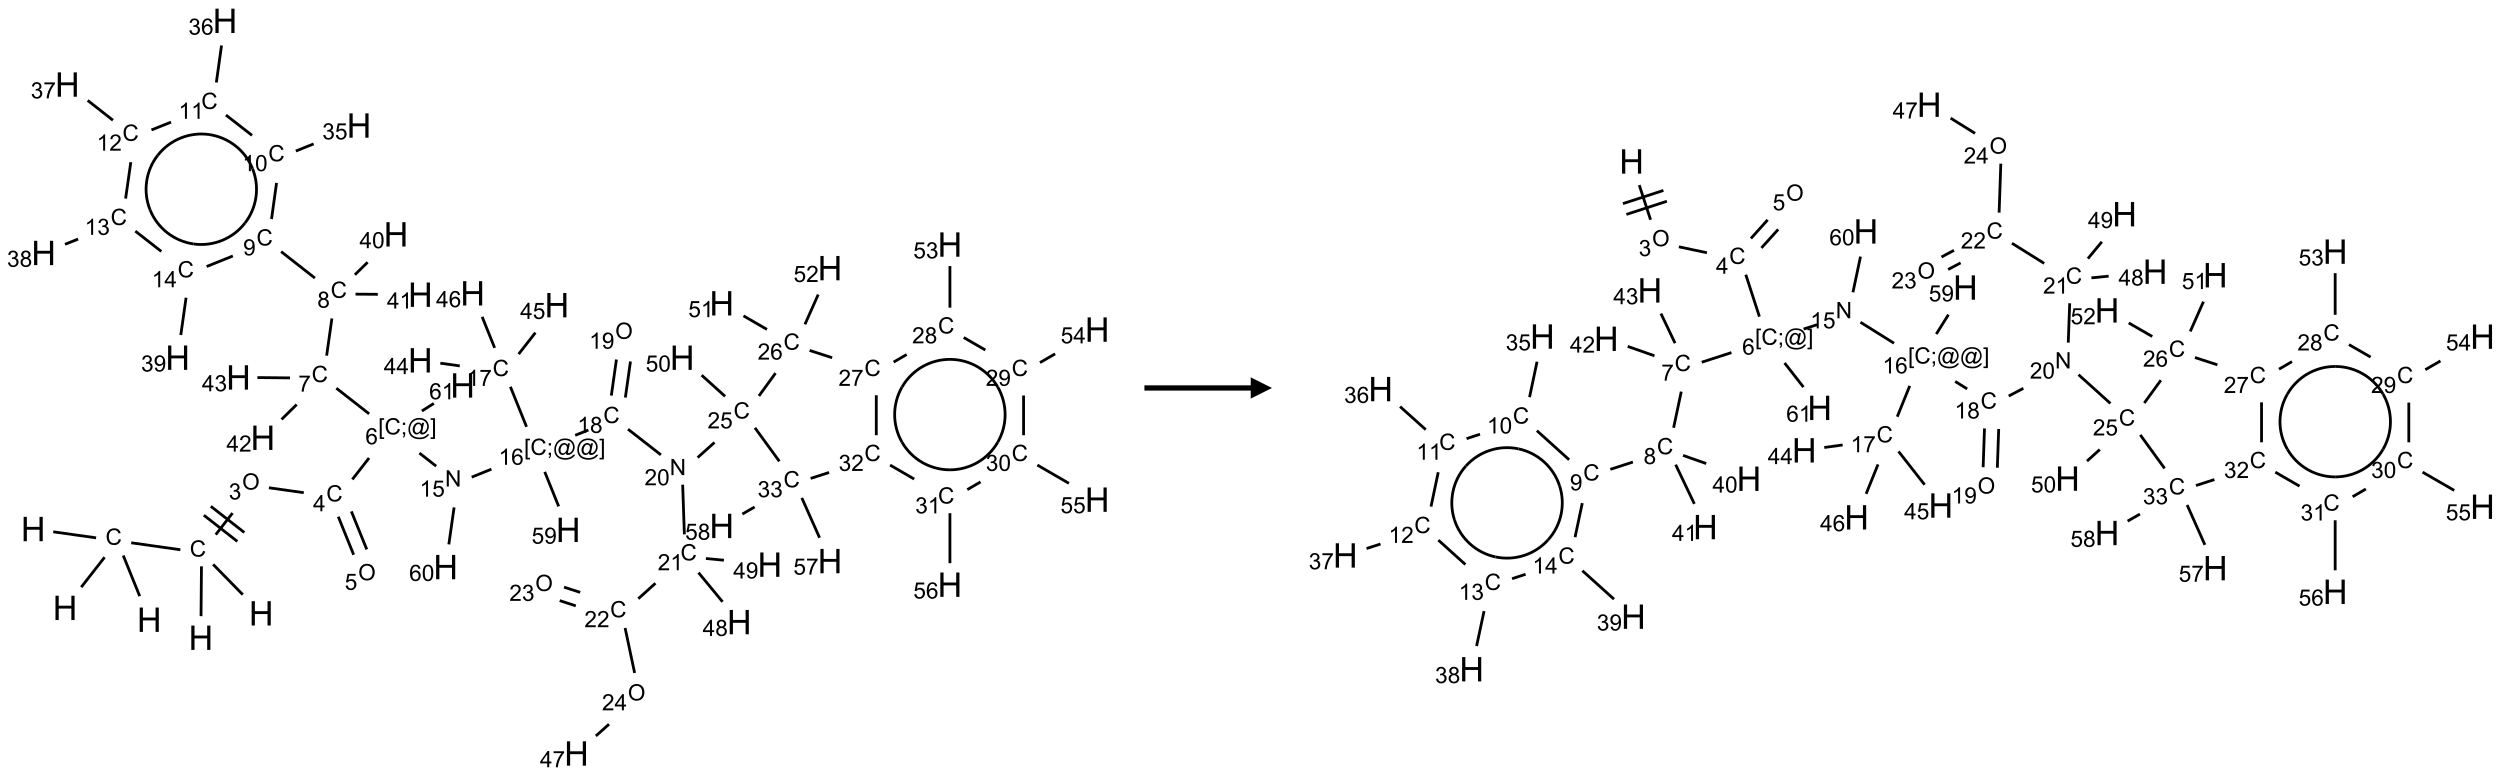 <?xml version="1.0" encoding="UTF-8"?>
<svg xmlns="http://www.w3.org/2000/svg" xmlns:xlink="http://www.w3.org/1999/xlink" width="1176" height="365" viewBox="0 0 1176 365">
<defs>
<g>
<g id="glyph-0-0">
<path d="M 2 0 L 2 -10 L 10 -10 L 10 0 Z M 2.25 -0.25 L 9.75 -0.25 L 9.75 -9.75 L 2.25 -9.75 Z M 2.25 -0.25 "/>
</g>
<g id="glyph-0-1">
<path d="M 1.281 0 L 1.281 -11.453 L 2.797 -11.453 L 2.797 -6.75 L 8.75 -6.75 L 8.75 -11.453 L 10.266 -11.453 L 10.266 0 L 8.75 0 L 8.75 -5.398 L 2.797 -5.398 L 2.797 0 Z M 1.281 0 "/>
</g>
<g id="glyph-1-0">
<path d="M 1.332 0 L 1.332 -6.668 L 6.668 -6.668 L 6.668 0 Z M 1.5 -0.168 L 6.5 -0.168 L 6.5 -6.5 L 1.5 -6.5 Z M 1.5 -0.168 "/>
</g>
<g id="glyph-1-1">
<path d="M 6.27 -2.676 L 7.281 -2.422 C 7.07 -1.594 6.688 -0.961 6.137 -0.523 C 5.586 -0.086 4.914 0.129 4.121 0.129 C 3.297 0.129 2.629 -0.039 2.113 -0.371 C 1.598 -0.707 1.203 -1.191 0.934 -1.828 C 0.664 -2.465 0.531 -3.145 0.531 -3.875 C 0.531 -4.672 0.684 -5.363 0.988 -5.957 C 1.293 -6.547 1.723 -6.996 2.285 -7.305 C 2.844 -7.613 3.461 -7.766 4.137 -7.766 C 4.898 -7.766 5.543 -7.57 6.062 -7.184 C 6.582 -6.793 6.945 -6.246 7.152 -5.543 L 6.156 -5.309 C 5.98 -5.863 5.723 -6.266 5.387 -6.52 C 5.051 -6.773 4.625 -6.902 4.113 -6.902 C 3.527 -6.902 3.039 -6.762 2.645 -6.48 C 2.25 -6.199 1.973 -5.82 1.812 -5.348 C 1.652 -4.871 1.574 -4.383 1.574 -3.879 C 1.574 -3.23 1.668 -2.664 1.855 -2.18 C 2.047 -1.695 2.34 -1.332 2.738 -1.094 C 3.137 -0.855 3.57 -0.734 4.035 -0.734 C 4.602 -0.734 5.082 -0.898 5.473 -1.223 C 5.867 -1.551 6.133 -2.035 6.27 -2.676 Z M 6.27 -2.676 "/>
</g>
<g id="glyph-1-2">
<path d="M 0.516 -3.719 C 0.516 -4.984 0.855 -5.977 1.535 -6.695 C 2.215 -7.414 3.094 -7.77 4.172 -7.77 C 4.875 -7.77 5.512 -7.602 6.078 -7.266 C 6.645 -6.93 7.074 -6.461 7.371 -5.855 C 7.668 -5.254 7.816 -4.57 7.816 -3.809 C 7.816 -3.035 7.66 -2.34 7.348 -1.73 C 7.035 -1.117 6.594 -0.656 6.02 -0.34 C 5.449 -0.027 4.828 0.129 4.168 0.129 C 3.449 0.129 2.805 -0.043 2.238 -0.391 C 1.672 -0.738 1.246 -1.211 0.953 -1.812 C 0.66 -2.414 0.516 -3.047 0.516 -3.719 Z M 1.559 -3.703 C 1.559 -2.781 1.805 -2.059 2.301 -1.527 C 2.793 -1 3.414 -0.734 4.16 -0.734 C 4.922 -0.734 5.547 -1 6.039 -1.535 C 6.531 -2.07 6.777 -2.828 6.777 -3.812 C 6.777 -4.434 6.672 -4.977 6.461 -5.441 C 6.25 -5.902 5.945 -6.262 5.539 -6.52 C 5.133 -6.773 4.68 -6.902 4.176 -6.902 C 3.461 -6.902 2.848 -6.656 2.332 -6.164 C 1.816 -5.672 1.559 -4.852 1.559 -3.703 Z M 1.559 -3.703 "/>
</g>
<g id="glyph-1-3">
<path d="M 0.449 -2.016 L 1.387 -2.141 C 1.492 -1.609 1.676 -1.227 1.934 -0.992 C 2.191 -0.758 2.508 -0.641 2.879 -0.641 C 3.32 -0.641 3.695 -0.793 3.996 -1.098 C 4.301 -1.402 4.453 -1.781 4.453 -2.234 C 4.453 -2.664 4.312 -3.02 4.031 -3.301 C 3.75 -3.578 3.391 -3.719 2.957 -3.719 C 2.781 -3.719 2.562 -3.684 2.297 -3.613 L 2.402 -4.438 C 2.465 -4.43 2.516 -4.426 2.551 -4.426 C 2.949 -4.426 3.312 -4.531 3.629 -4.738 C 3.949 -4.949 4.109 -5.27 4.109 -5.703 C 4.109 -6.047 3.992 -6.332 3.762 -6.559 C 3.527 -6.785 3.227 -6.895 2.859 -6.895 C 2.496 -6.895 2.191 -6.781 1.949 -6.551 C 1.707 -6.324 1.547 -5.98 1.48 -5.52 L 0.543 -5.688 C 0.656 -6.316 0.918 -6.805 1.324 -7.148 C 1.73 -7.492 2.234 -7.668 2.84 -7.668 C 3.254 -7.668 3.641 -7.578 3.988 -7.398 C 4.34 -7.219 4.609 -6.977 4.793 -6.668 C 4.98 -6.359 5.074 -6.031 5.074 -5.684 C 5.074 -5.352 4.984 -5.051 4.809 -4.781 C 4.629 -4.512 4.367 -4.297 4.02 -4.137 C 4.473 -4.031 4.824 -3.816 5.074 -3.488 C 5.324 -3.16 5.449 -2.75 5.449 -2.254 C 5.449 -1.59 5.203 -1.023 4.719 -0.559 C 4.234 -0.098 3.617 0.137 2.875 0.137 C 2.203 0.137 1.648 -0.062 1.207 -0.465 C 0.762 -0.863 0.512 -1.379 0.449 -2.016 Z M 0.449 -2.016 "/>
</g>
<g id="glyph-1-4">
<path d="M 3.449 0 L 3.449 -1.828 L 0.137 -1.828 L 0.137 -2.688 L 3.621 -7.637 L 4.387 -7.637 L 4.387 -2.688 L 5.418 -2.688 L 5.418 -1.828 L 4.387 -1.828 L 4.387 0 Z M 3.449 -2.688 L 3.449 -6.129 L 1.059 -2.688 Z M 3.449 -2.688 "/>
</g>
<g id="glyph-1-5">
<path d="M 0.441 -2 L 1.426 -2.082 C 1.5 -1.605 1.668 -1.242 1.934 -1.004 C 2.199 -0.762 2.52 -0.641 2.895 -0.641 C 3.348 -0.641 3.73 -0.812 4.043 -1.152 C 4.355 -1.492 4.512 -1.941 4.512 -2.504 C 4.512 -3.039 4.359 -3.461 4.059 -3.77 C 3.758 -4.078 3.367 -4.234 2.879 -4.234 C 2.578 -4.234 2.305 -4.164 2.062 -4.027 C 1.82 -3.891 1.629 -3.715 1.488 -3.496 L 0.609 -3.609 L 1.348 -7.531 L 5.145 -7.531 L 5.145 -6.637 L 2.098 -6.637 L 1.688 -4.582 C 2.145 -4.902 2.625 -5.062 3.129 -5.062 C 3.797 -5.062 4.359 -4.832 4.816 -4.371 C 5.277 -3.91 5.504 -3.312 5.504 -2.59 C 5.504 -1.898 5.305 -1.301 4.902 -0.797 C 4.41 -0.18 3.742 0.129 2.895 0.129 C 2.199 0.129 1.633 -0.062 1.195 -0.453 C 0.758 -0.844 0.504 -1.359 0.441 -2 Z M 0.441 -2 "/>
</g>
<g id="glyph-1-6">
<path d="M 0.723 2.121 L 0.723 -7.637 L 2.793 -7.637 L 2.793 -6.859 L 1.66 -6.859 L 1.66 1.344 L 2.793 1.344 L 2.793 2.121 Z M 0.723 2.121 "/>
</g>
<g id="glyph-1-7">
<path d="M 0.949 -4.465 L 0.949 -5.531 L 2.016 -5.531 L 2.016 -4.465 Z M 0.949 0 L 0.949 -1.066 L 2.016 -1.066 L 2.016 0 C 2.016 0.391 1.945 0.711 1.809 0.949 C 1.668 1.191 1.449 1.379 1.145 1.512 L 0.887 1.109 C 1.082 1.023 1.23 0.895 1.324 0.727 C 1.418 0.559 1.469 0.316 1.48 0 Z M 0.949 0 "/>
</g>
<g id="glyph-1-8">
<path d="M 6.047 -0.848 C 5.82 -0.59 5.57 -0.379 5.289 -0.223 C 5.008 -0.062 4.73 0.016 4.449 0.016 C 4.141 0.016 3.84 -0.074 3.547 -0.254 C 3.254 -0.434 3.02 -0.715 2.836 -1.09 C 2.652 -1.465 2.562 -1.875 2.562 -2.324 C 2.562 -2.875 2.703 -3.43 2.988 -3.98 C 3.27 -4.535 3.621 -4.953 4.043 -5.23 C 4.461 -5.508 4.871 -5.645 5.266 -5.645 C 5.566 -5.645 5.855 -5.566 6.129 -5.41 C 6.402 -5.25 6.641 -5.012 6.84 -4.688 L 7.016 -5.496 L 7.949 -5.496 L 7.199 -2 C 7.094 -1.516 7.043 -1.246 7.043 -1.191 C 7.043 -1.098 7.078 -1.02 7.148 -0.949 C 7.219 -0.883 7.305 -0.848 7.406 -0.848 C 7.59 -0.848 7.832 -0.953 8.129 -1.168 C 8.527 -1.445 8.84 -1.816 9.07 -2.285 C 9.301 -2.75 9.418 -3.234 9.418 -3.73 C 9.418 -4.309 9.27 -4.852 8.973 -5.355 C 8.676 -5.859 8.23 -6.262 7.645 -6.562 C 7.055 -6.863 6.406 -7.016 5.691 -7.016 C 4.879 -7.016 4.137 -6.824 3.465 -6.445 C 2.793 -6.066 2.273 -5.52 1.902 -4.809 C 1.535 -4.098 1.348 -3.34 1.348 -2.527 C 1.348 -1.676 1.535 -0.941 1.902 -0.328 C 2.273 0.285 2.809 0.742 3.508 1.035 C 4.207 1.328 4.984 1.473 5.832 1.473 C 6.742 1.473 7.504 1.32 8.121 1.016 C 8.734 0.711 9.195 0.34 9.5 -0.098 L 10.441 -0.098 C 10.266 0.266 9.961 0.637 9.531 1.016 C 9.102 1.395 8.59 1.695 7.996 1.914 C 7.402 2.133 6.688 2.246 5.848 2.246 C 5.078 2.246 4.367 2.145 3.715 1.949 C 3.066 1.75 2.512 1.453 2.051 1.055 C 1.594 0.656 1.25 0.199 1.016 -0.316 C 0.723 -0.973 0.578 -1.684 0.578 -2.441 C 0.578 -3.289 0.75 -4.098 1.098 -4.863 C 1.523 -5.805 2.125 -6.527 2.902 -7.027 C 3.684 -7.527 4.629 -7.777 5.738 -7.777 C 6.602 -7.777 7.375 -7.602 8.059 -7.246 C 8.746 -6.895 9.285 -6.371 9.684 -5.672 C 10.02 -5.07 10.188 -4.418 10.188 -3.715 C 10.188 -2.707 9.832 -1.812 9.125 -1.031 C 8.492 -0.328 7.801 0.02 7.051 0.02 C 6.812 0.02 6.617 -0.016 6.473 -0.09 C 6.324 -0.16 6.215 -0.266 6.145 -0.402 C 6.102 -0.488 6.066 -0.637 6.047 -0.848 Z M 3.527 -2.262 C 3.527 -1.785 3.641 -1.414 3.863 -1.152 C 4.09 -0.887 4.348 -0.754 4.641 -0.754 C 4.836 -0.754 5.039 -0.812 5.254 -0.93 C 5.469 -1.047 5.676 -1.219 5.871 -1.449 C 6.066 -1.676 6.23 -1.969 6.355 -2.32 C 6.48 -2.672 6.543 -3.027 6.543 -3.379 C 6.543 -3.852 6.426 -4.219 6.191 -4.48 C 5.957 -4.738 5.672 -4.871 5.332 -4.871 C 5.109 -4.871 4.902 -4.812 4.707 -4.699 C 4.512 -4.586 4.32 -4.406 4.137 -4.156 C 3.953 -3.906 3.805 -3.602 3.691 -3.246 C 3.582 -2.887 3.527 -2.559 3.527 -2.262 Z M 3.527 -2.262 "/>
</g>
<g id="glyph-1-9">
<path d="M 2.27 2.121 L 0.203 2.121 L 0.203 1.344 L 1.332 1.344 L 1.332 -6.859 L 0.203 -6.859 L 0.203 -7.637 L 2.27 -7.637 Z M 2.27 2.121 "/>
</g>
<g id="glyph-1-10">
<path d="M 5.309 -5.766 L 4.375 -5.691 C 4.293 -6.059 4.172 -6.328 4.02 -6.496 C 3.766 -6.762 3.453 -6.895 3.082 -6.895 C 2.785 -6.895 2.523 -6.812 2.297 -6.645 C 2 -6.43 1.77 -6.117 1.598 -5.703 C 1.43 -5.289 1.34 -4.703 1.332 -3.938 C 1.559 -4.281 1.836 -4.535 2.16 -4.703 C 2.488 -4.871 2.828 -4.953 3.188 -4.953 C 3.812 -4.953 4.344 -4.723 4.785 -4.262 C 5.223 -3.801 5.441 -3.207 5.441 -2.48 C 5.441 -2 5.34 -1.555 5.133 -1.145 C 4.926 -0.73 4.641 -0.418 4.281 -0.199 C 3.922 0.02 3.512 0.129 3.051 0.129 C 2.27 0.129 1.633 -0.156 1.141 -0.73 C 0.648 -1.305 0.402 -2.254 0.402 -3.574 C 0.402 -5.051 0.672 -6.121 1.219 -6.793 C 1.695 -7.375 2.336 -7.668 3.141 -7.668 C 3.742 -7.668 4.234 -7.5 4.617 -7.16 C 5 -6.824 5.23 -6.359 5.309 -5.766 Z M 1.48 -2.473 C 1.48 -2.152 1.547 -1.844 1.684 -1.547 C 1.82 -1.25 2.016 -1.027 2.262 -0.871 C 2.508 -0.719 2.766 -0.641 3.035 -0.641 C 3.434 -0.641 3.773 -0.801 4.059 -1.121 C 4.344 -1.441 4.484 -1.875 4.484 -2.422 C 4.484 -2.949 4.344 -3.367 4.062 -3.668 C 3.781 -3.973 3.426 -4.125 3 -4.125 C 2.578 -4.125 2.219 -3.973 1.922 -3.668 C 1.625 -3.363 1.48 -2.969 1.48 -2.473 Z M 1.48 -2.473 "/>
</g>
<g id="glyph-1-11">
<path d="M 0.504 -6.637 L 0.504 -7.535 L 5.449 -7.535 L 5.449 -6.809 C 4.961 -6.289 4.48 -5.602 4.004 -4.746 C 3.527 -3.887 3.156 -3.004 2.895 -2.098 C 2.707 -1.461 2.59 -0.762 2.535 0 L 1.574 0 C 1.582 -0.602 1.703 -1.328 1.926 -2.176 C 2.152 -3.027 2.477 -3.848 2.898 -4.637 C 3.32 -5.426 3.77 -6.094 4.246 -6.637 Z M 0.504 -6.637 "/>
</g>
<g id="glyph-1-12">
<path d="M 1.887 -4.141 C 1.496 -4.281 1.207 -4.484 1.02 -4.75 C 0.832 -5.016 0.738 -5.328 0.738 -5.699 C 0.738 -6.254 0.938 -6.719 1.34 -7.098 C 1.738 -7.477 2.27 -7.668 2.934 -7.668 C 3.598 -7.668 4.137 -7.473 4.543 -7.086 C 4.949 -6.699 5.152 -6.227 5.152 -5.672 C 5.152 -5.316 5.059 -5.008 4.871 -4.746 C 4.688 -4.484 4.406 -4.281 4.027 -4.141 C 4.496 -3.988 4.852 -3.742 5.098 -3.402 C 5.34 -3.062 5.465 -2.656 5.465 -2.184 C 5.465 -1.531 5.234 -0.98 4.77 -0.535 C 4.309 -0.09 3.703 0.129 2.949 0.129 C 2.195 0.129 1.586 -0.094 1.125 -0.539 C 0.664 -0.984 0.434 -1.543 0.434 -2.207 C 0.434 -2.703 0.559 -3.121 0.809 -3.457 C 1.062 -3.793 1.422 -4.02 1.887 -4.141 Z M 1.699 -5.73 C 1.699 -5.367 1.812 -5.074 2.047 -4.844 C 2.281 -4.613 2.582 -4.5 2.953 -4.5 C 3.312 -4.5 3.609 -4.613 3.84 -4.84 C 4.07 -5.066 4.188 -5.348 4.188 -5.676 C 4.188 -6.02 4.07 -6.309 3.832 -6.543 C 3.594 -6.777 3.297 -6.895 2.941 -6.895 C 2.586 -6.895 2.289 -6.781 2.051 -6.551 C 1.816 -6.324 1.699 -6.047 1.699 -5.73 Z M 1.395 -2.203 C 1.395 -1.938 1.461 -1.676 1.586 -1.426 C 1.711 -1.176 1.902 -0.984 2.152 -0.848 C 2.402 -0.711 2.672 -0.641 2.957 -0.641 C 3.406 -0.641 3.777 -0.785 4.066 -1.074 C 4.359 -1.363 4.504 -1.727 4.504 -2.172 C 4.504 -2.625 4.355 -2.996 4.055 -3.293 C 3.754 -3.586 3.379 -3.734 2.926 -3.734 C 2.484 -3.734 2.121 -3.59 1.832 -3.297 C 1.543 -3.004 1.395 -2.641 1.395 -2.203 Z M 1.395 -2.203 "/>
</g>
<g id="glyph-1-13">
<path d="M 0.582 -1.766 L 1.484 -1.848 C 1.562 -1.426 1.707 -1.117 1.922 -0.926 C 2.137 -0.734 2.414 -0.641 2.75 -0.641 C 3.039 -0.641 3.289 -0.707 3.508 -0.84 C 3.727 -0.973 3.902 -1.148 4.043 -1.367 C 4.18 -1.586 4.297 -1.887 4.391 -2.262 C 4.484 -2.637 4.531 -3.016 4.531 -3.406 C 4.531 -3.449 4.531 -3.512 4.527 -3.594 C 4.34 -3.297 4.082 -3.055 3.758 -2.867 C 3.434 -2.68 3.082 -2.59 2.703 -2.59 C 2.07 -2.59 1.535 -2.816 1.098 -3.277 C 0.66 -3.734 0.441 -4.34 0.441 -5.09 C 0.441 -5.863 0.672 -6.484 1.129 -6.957 C 1.586 -7.43 2.156 -7.668 2.844 -7.668 C 3.34 -7.668 3.793 -7.531 4.207 -7.266 C 4.617 -7 4.93 -6.617 5.145 -6.121 C 5.355 -5.629 5.465 -4.91 5.465 -3.973 C 5.465 -2.996 5.359 -2.223 5.145 -1.645 C 4.934 -1.066 4.617 -0.625 4.199 -0.324 C 3.781 -0.02 3.293 0.129 2.73 0.129 C 2.133 0.129 1.645 -0.035 1.266 -0.367 C 0.887 -0.699 0.66 -1.164 0.582 -1.766 Z M 4.422 -5.137 C 4.422 -5.676 4.277 -6.102 3.992 -6.418 C 3.707 -6.734 3.359 -6.891 2.957 -6.891 C 2.543 -6.891 2.18 -6.719 1.871 -6.379 C 1.562 -6.039 1.406 -5.598 1.406 -5.059 C 1.406 -4.57 1.555 -4.176 1.848 -3.871 C 2.141 -3.566 2.5 -3.418 2.934 -3.418 C 3.367 -3.418 3.723 -3.57 4.004 -3.871 C 4.281 -4.176 4.422 -4.598 4.422 -5.137 Z M 4.422 -5.137 "/>
</g>
<g id="glyph-1-14">
<path d="M 3.973 0 L 3.035 0 L 3.035 -5.973 C 2.809 -5.758 2.516 -5.543 2.148 -5.328 C 1.781 -5.113 1.453 -4.953 1.16 -4.844 L 1.16 -5.75 C 1.684 -5.996 2.145 -6.297 2.535 -6.645 C 2.93 -6.996 3.207 -7.336 3.371 -7.668 L 3.973 -7.668 Z M 3.973 0 "/>
</g>
<g id="glyph-1-15">
<path d="M 0.441 -3.766 C 0.441 -4.668 0.535 -5.395 0.723 -5.945 C 0.906 -6.496 1.184 -6.922 1.551 -7.219 C 1.918 -7.516 2.375 -7.668 2.934 -7.668 C 3.344 -7.668 3.703 -7.586 4.012 -7.418 C 4.32 -7.254 4.574 -7.016 4.777 -6.707 C 4.977 -6.395 5.137 -6.016 5.25 -5.57 C 5.363 -5.125 5.422 -4.523 5.422 -3.766 C 5.422 -2.871 5.328 -2.148 5.145 -1.598 C 4.961 -1.047 4.688 -0.621 4.32 -0.32 C 3.953 -0.02 3.492 0.129 2.934 0.129 C 2.195 0.129 1.617 -0.133 1.199 -0.66 C 0.695 -1.297 0.441 -2.332 0.441 -3.766 Z M 1.406 -3.766 C 1.406 -2.512 1.555 -1.68 1.848 -1.262 C 2.141 -0.848 2.5 -0.641 2.934 -0.641 C 3.363 -0.641 3.727 -0.848 4.02 -1.266 C 4.312 -1.684 4.457 -2.516 4.457 -3.766 C 4.457 -5.023 4.312 -5.859 4.02 -6.27 C 3.727 -6.684 3.359 -6.891 2.922 -6.891 C 2.492 -6.891 2.148 -6.707 1.891 -6.344 C 1.566 -5.879 1.406 -5.02 1.406 -3.766 Z M 1.406 -3.766 "/>
</g>
<g id="glyph-1-16">
<path d="M 5.371 -0.902 L 5.371 0 L 0.324 0 C 0.316 -0.227 0.352 -0.441 0.434 -0.652 C 0.562 -0.996 0.766 -1.332 1.051 -1.668 C 1.332 -2 1.742 -2.387 2.277 -2.824 C 3.105 -3.504 3.668 -4.043 3.957 -4.441 C 4.25 -4.84 4.395 -5.215 4.395 -5.566 C 4.395 -5.938 4.262 -6.254 3.996 -6.508 C 3.73 -6.762 3.387 -6.891 2.957 -6.891 C 2.508 -6.891 2.145 -6.754 1.875 -6.484 C 1.605 -6.215 1.469 -5.84 1.465 -5.359 L 0.5 -5.457 C 0.566 -6.176 0.812 -6.727 1.246 -7.102 C 1.676 -7.477 2.254 -7.668 2.98 -7.668 C 3.711 -7.668 4.293 -7.465 4.719 -7.059 C 5.145 -6.652 5.359 -6.148 5.359 -5.547 C 5.359 -5.242 5.297 -4.941 5.172 -4.645 C 5.047 -4.352 4.84 -4.039 4.551 -3.715 C 4.262 -3.387 3.777 -2.938 3.105 -2.371 C 2.543 -1.898 2.18 -1.578 2.02 -1.41 C 1.859 -1.242 1.73 -1.07 1.625 -0.902 Z M 5.371 -0.902 "/>
</g>
<g id="glyph-1-17">
<path d="M 0.812 0 L 0.812 -7.637 L 1.848 -7.637 L 5.859 -1.641 L 5.859 -7.637 L 6.828 -7.637 L 6.828 0 L 5.793 0 L 1.781 -6 L 1.781 0 Z M 0.812 0 "/>
</g>
</g>
</defs>
<path fill="none" stroke-width="0.033" stroke-linecap="butt" stroke-linejoin="miter" stroke="rgb(0%, 0%, 0%)" stroke-opacity="1" stroke-miterlimit="10" d="M 0.236 6.009 L 0.74 6.08 " transform="matrix(40, 0, 0, 40, 15.607, 9.805)"/>
<path fill="none" stroke-width="0.033" stroke-linecap="butt" stroke-linejoin="miter" stroke="rgb(0%, 0%, 0%)" stroke-opacity="1" stroke-miterlimit="10" d="M 1.059 6.287 L 1.253 6.766 " transform="matrix(40, 0, 0, 40, 15.607, 9.805)"/>
<path fill="none" stroke-width="0.033" stroke-linecap="butt" stroke-linejoin="miter" stroke="rgb(0%, 0%, 0%)" stroke-opacity="1" stroke-miterlimit="10" d="M 0.84 6.308 L 0.565 6.66 " transform="matrix(40, 0, 0, 40, 15.607, 9.805)"/>
<path fill="none" stroke-width="0.033" stroke-linecap="butt" stroke-linejoin="miter" stroke="rgb(0%, 0%, 0%)" stroke-opacity="1" stroke-miterlimit="10" d="M 1.153 6.138 L 1.731 6.22 " transform="matrix(40, 0, 0, 40, 15.607, 9.805)"/>
<path fill="none" stroke-width="0.033" stroke-linecap="butt" stroke-linejoin="miter" stroke="rgb(0%, 0%, 0%)" stroke-opacity="1" stroke-miterlimit="10" d="M 1.979 6.415 L 1.974 7.001 " transform="matrix(40, 0, 0, 40, 15.607, 9.805)"/>
<path fill="none" stroke-width="0.033" stroke-linecap="butt" stroke-linejoin="miter" stroke="rgb(0%, 0%, 0%)" stroke-opacity="1" stroke-miterlimit="10" d="M 2.116 6.392 L 2.465 6.748 " transform="matrix(40, 0, 0, 40, 15.607, 9.805)"/>
<path fill="none" stroke-width="0.033" stroke-linecap="butt" stroke-linejoin="miter" stroke="rgb(0%, 0%, 0%)" stroke-opacity="1" stroke-miterlimit="10" d="M 2.147 6.042 L 2.344 5.789 " transform="matrix(40, 0, 0, 40, 15.607, 9.805)"/>
<path fill="none" stroke-width="0.033" stroke-linecap="butt" stroke-linejoin="miter" stroke="rgb(0%, 0%, 0%)" stroke-opacity="1" stroke-miterlimit="10" d="M 2.483 6.017 L 2.089 5.709 " transform="matrix(40, 0, 0, 40, 15.607, 9.805)"/>
<path fill="none" stroke-width="0.033" stroke-linecap="butt" stroke-linejoin="miter" stroke="rgb(0%, 0%, 0%)" stroke-opacity="1" stroke-miterlimit="10" d="M 2.401 6.122 L 2.007 5.814 " transform="matrix(40, 0, 0, 40, 15.607, 9.805)"/>
<path fill="none" stroke-width="0.033" stroke-linecap="butt" stroke-linejoin="miter" stroke="rgb(0%, 0%, 0%)" stroke-opacity="1" stroke-miterlimit="10" d="M 2.772 5.491 L 3.182 5.549 " transform="matrix(40, 0, 0, 40, 15.607, 9.805)"/>
<path fill="none" stroke-width="0.033" stroke-linecap="butt" stroke-linejoin="miter" stroke="rgb(0%, 0%, 0%)" stroke-opacity="1" stroke-miterlimit="10" d="M 3.588 5.831 L 3.769 6.279 " transform="matrix(40, 0, 0, 40, 15.607, 9.805)"/>
<path fill="none" stroke-width="0.033" stroke-linecap="butt" stroke-linejoin="miter" stroke="rgb(0%, 0%, 0%)" stroke-opacity="1" stroke-miterlimit="10" d="M 3.742 5.769 L 3.923 6.216 " transform="matrix(40, 0, 0, 40, 15.607, 9.805)"/>
<path fill="none" stroke-width="0.033" stroke-linecap="butt" stroke-linejoin="miter" stroke="rgb(0%, 0%, 0%)" stroke-opacity="1" stroke-miterlimit="10" d="M 3.753 5.393 L 3.95 5.141 " transform="matrix(40, 0, 0, 40, 15.607, 9.805)"/>
<path fill="none" stroke-width="0.033" stroke-linecap="butt" stroke-linejoin="miter" stroke="rgb(0%, 0%, 0%)" stroke-opacity="1" stroke-miterlimit="10" d="M 3.951 4.622 L 3.565 4.32 " transform="matrix(40, 0, 0, 40, 15.607, 9.805)"/>
<path fill="none" stroke-width="0.033" stroke-linecap="butt" stroke-linejoin="miter" stroke="rgb(0%, 0%, 0%)" stroke-opacity="1" stroke-miterlimit="10" d="M 3.451 3.937 L 3.513 3.5 " transform="matrix(40, 0, 0, 40, 15.607, 9.805)"/>
<path fill="none" stroke-width="0.033" stroke-linecap="butt" stroke-linejoin="miter" stroke="rgb(0%, 0%, 0%)" stroke-opacity="1" stroke-miterlimit="10" d="M 3.313 3.025 L 2.916 2.714 " transform="matrix(40, 0, 0, 40, 15.607, 9.805)"/>
<path fill="none" stroke-width="0.033" stroke-linecap="butt" stroke-linejoin="miter" stroke="rgb(0%, 0%, 0%)" stroke-opacity="1" stroke-miterlimit="10" d="M 2.803 2.331 L 2.862 1.906 " transform="matrix(40, 0, 0, 40, 15.607, 9.805)"/>
<path fill="none" stroke-width="0.033" stroke-linecap="butt" stroke-linejoin="miter" stroke="rgb(0%, 0%, 0%)" stroke-opacity="1" stroke-miterlimit="10" d="M 3.089 1.531 L 3.298 1.447 " transform="matrix(40, 0, 0, 40, 15.607, 9.805)"/>
<path fill="none" stroke-width="0.033" stroke-linecap="butt" stroke-linejoin="miter" stroke="rgb(0%, 0%, 0%)" stroke-opacity="1" stroke-miterlimit="10" d="M 2.574 1.347 L 2.267 1.108 " transform="matrix(40, 0, 0, 40, 15.607, 9.805)"/>
<path fill="none" stroke-width="0.033" stroke-linecap="butt" stroke-linejoin="miter" stroke="rgb(0%, 0%, 0%)" stroke-opacity="1" stroke-miterlimit="10" d="M 2.154 0.725 L 2.215 0.29 " transform="matrix(40, 0, 0, 40, 15.607, 9.805)"/>
<path fill="none" stroke-width="0.033" stroke-linecap="butt" stroke-linejoin="miter" stroke="rgb(0%, 0%, 0%)" stroke-opacity="1" stroke-miterlimit="10" d="M 1.621 1.191 L 1.391 1.283 " transform="matrix(40, 0, 0, 40, 15.607, 9.805)"/>
<path fill="none" stroke-width="0.033" stroke-linecap="butt" stroke-linejoin="miter" stroke="rgb(0%, 0%, 0%)" stroke-opacity="1" stroke-miterlimit="10" d="M 0.938 1.169 L 0.641 0.936 " transform="matrix(40, 0, 0, 40, 15.607, 9.805)"/>
<path fill="none" stroke-width="0.033" stroke-linecap="butt" stroke-linejoin="miter" stroke="rgb(0%, 0%, 0%)" stroke-opacity="1" stroke-miterlimit="10" d="M 1.148 1.662 L 1.087 2.09 " transform="matrix(40, 0, 0, 40, 15.607, 9.805)"/>
<path fill="none" stroke-width="0.033" stroke-linecap="butt" stroke-linejoin="miter" stroke="rgb(0%, 0%, 0%)" stroke-opacity="1" stroke-miterlimit="10" d="M 0.529 2.566 L 0.374 2.628 " transform="matrix(40, 0, 0, 40, 15.607, 9.805)"/>
<path fill="none" stroke-width="0.033" stroke-linecap="butt" stroke-linejoin="miter" stroke="rgb(0%, 0%, 0%)" stroke-opacity="1" stroke-miterlimit="10" d="M 1.201 2.473 L 1.507 2.712 " transform="matrix(40, 0, 0, 40, 15.607, 9.805)"/>
<path fill="none" stroke-width="0.033" stroke-linecap="butt" stroke-linejoin="miter" stroke="rgb(0%, 0%, 0%)" stroke-opacity="1" stroke-miterlimit="10" d="M 2.04 2.889 L 2.348 2.765 " transform="matrix(40, 0, 0, 40, 15.607, 9.805)"/>
<path fill="none" stroke-width="0.033" stroke-linecap="butt" stroke-linejoin="miter" stroke="rgb(0%, 0%, 0%)" stroke-opacity="1" stroke-miterlimit="10" d="M 1.798 3.256 L 1.736 3.695 " transform="matrix(40, 0, 0, 40, 15.607, 9.805)"/>
<path fill="none" stroke-width="0.033" stroke-linecap="butt" stroke-linejoin="miter" stroke="rgb(0%, 0%, 0%)" stroke-opacity="1" stroke-miterlimit="10" d="M 3.783 2.986 L 3.933 2.839 " transform="matrix(40, 0, 0, 40, 15.607, 9.805)"/>
<path fill="none" stroke-width="0.033" stroke-linecap="butt" stroke-linejoin="miter" stroke="rgb(0%, 0%, 0%)" stroke-opacity="1" stroke-miterlimit="10" d="M 3.791 3.214 L 4.053 3.216 " transform="matrix(40, 0, 0, 40, 15.607, 9.805)"/>
<path fill="none" stroke-width="0.033" stroke-linecap="butt" stroke-linejoin="miter" stroke="rgb(0%, 0%, 0%)" stroke-opacity="1" stroke-miterlimit="10" d="M 3.099 4.512 L 2.921 4.687 " transform="matrix(40, 0, 0, 40, 15.607, 9.805)"/>
<path fill="none" stroke-width="0.033" stroke-linecap="butt" stroke-linejoin="miter" stroke="rgb(0%, 0%, 0%)" stroke-opacity="1" stroke-miterlimit="10" d="M 3.02 4.199 L 2.637 4.195 " transform="matrix(40, 0, 0, 40, 15.607, 9.805)"/>
<path fill="none" stroke-width="0.033" stroke-linecap="butt" stroke-linejoin="miter" stroke="rgb(0%, 0%, 0%)" stroke-opacity="1" stroke-miterlimit="10" d="M 4.542 5.083 L 4.739 5.237 " transform="matrix(40, 0, 0, 40, 15.607, 9.805)"/>
<path fill="none" stroke-width="0.033" stroke-linecap="butt" stroke-linejoin="miter" stroke="rgb(0%, 0%, 0%)" stroke-opacity="1" stroke-miterlimit="10" d="M 5.157 5.366 L 5.389 5.272 " transform="matrix(40, 0, 0, 40, 15.607, 9.805)"/>
<path fill="none" stroke-width="0.033" stroke-linecap="butt" stroke-linejoin="miter" stroke="rgb(0%, 0%, 0%)" stroke-opacity="1" stroke-miterlimit="10" d="M 5.802 4.774 L 5.612 4.303 " transform="matrix(40, 0, 0, 40, 15.607, 9.805)"/>
<path fill="none" stroke-width="0.033" stroke-linecap="butt" stroke-linejoin="miter" stroke="rgb(0%, 0%, 0%)" stroke-opacity="1" stroke-miterlimit="10" d="M 5.017 4.058 L 4.788 4.026 " transform="matrix(40, 0, 0, 40, 15.607, 9.805)"/>
<path fill="none" stroke-width="0.033" stroke-linecap="butt" stroke-linejoin="miter" stroke="rgb(0%, 0%, 0%)" stroke-opacity="1" stroke-miterlimit="10" d="M 5.709 3.919 L 5.906 3.667 " transform="matrix(40, 0, 0, 40, 15.607, 9.805)"/>
<path fill="none" stroke-width="0.033" stroke-linecap="butt" stroke-linejoin="miter" stroke="rgb(0%, 0%, 0%)" stroke-opacity="1" stroke-miterlimit="10" d="M 5.427 3.846 L 5.28 3.481 " transform="matrix(40, 0, 0, 40, 15.607, 9.805)"/>
<path fill="none" stroke-width="0.033" stroke-linecap="butt" stroke-linejoin="miter" stroke="rgb(0%, 0%, 0%)" stroke-opacity="1" stroke-miterlimit="10" d="M 6.374 4.874 L 6.529 4.812 " transform="matrix(40, 0, 0, 40, 15.607, 9.805)"/>
<path fill="none" stroke-width="0.033" stroke-linecap="butt" stroke-linejoin="miter" stroke="rgb(0%, 0%, 0%)" stroke-opacity="1" stroke-miterlimit="10" d="M 6.964 4.43 L 7.024 4.006 " transform="matrix(40, 0, 0, 40, 15.607, 9.805)"/>
<path fill="none" stroke-width="0.033" stroke-linecap="butt" stroke-linejoin="miter" stroke="rgb(0%, 0%, 0%)" stroke-opacity="1" stroke-miterlimit="10" d="M 6.799 4.407 L 6.859 3.983 " transform="matrix(40, 0, 0, 40, 15.607, 9.805)"/>
<path fill="none" stroke-width="0.033" stroke-linecap="butt" stroke-linejoin="miter" stroke="rgb(0%, 0%, 0%)" stroke-opacity="1" stroke-miterlimit="10" d="M 6.995 4.802 L 7.382 5.104 " transform="matrix(40, 0, 0, 40, 15.607, 9.805)"/>
<path fill="none" stroke-width="0.033" stroke-linecap="butt" stroke-linejoin="miter" stroke="rgb(0%, 0%, 0%)" stroke-opacity="1" stroke-miterlimit="10" d="M 7.638 5.455 L 7.658 6.039 " transform="matrix(40, 0, 0, 40, 15.607, 9.805)"/>
<path fill="none" stroke-width="0.033" stroke-linecap="butt" stroke-linejoin="miter" stroke="rgb(0%, 0%, 0%)" stroke-opacity="1" stroke-miterlimit="10" d="M 7.318 6.614 L 7.116 6.796 " transform="matrix(40, 0, 0, 40, 15.607, 9.805)"/>
<path fill="none" stroke-width="0.033" stroke-linecap="butt" stroke-linejoin="miter" stroke="rgb(0%, 0%, 0%)" stroke-opacity="1" stroke-miterlimit="10" d="M 6.433 6.721 L 6.243 6.66 " transform="matrix(40, 0, 0, 40, 15.607, 9.805)"/>
<path fill="none" stroke-width="0.033" stroke-linecap="butt" stroke-linejoin="miter" stroke="rgb(0%, 0%, 0%)" stroke-opacity="1" stroke-miterlimit="10" d="M 6.381 6.88 L 6.192 6.818 " transform="matrix(40, 0, 0, 40, 15.607, 9.805)"/>
<path fill="none" stroke-width="0.033" stroke-linecap="butt" stroke-linejoin="miter" stroke="rgb(0%, 0%, 0%)" stroke-opacity="1" stroke-miterlimit="10" d="M 6.961 7.14 L 7.073 7.669 " transform="matrix(40, 0, 0, 40, 15.607, 9.805)"/>
<path fill="none" stroke-width="0.033" stroke-linecap="butt" stroke-linejoin="miter" stroke="rgb(0%, 0%, 0%)" stroke-opacity="1" stroke-miterlimit="10" d="M 6.772 8.271 L 6.617 8.41 " transform="matrix(40, 0, 0, 40, 15.607, 9.805)"/>
<path fill="none" stroke-width="0.033" stroke-linecap="butt" stroke-linejoin="miter" stroke="rgb(0%, 0%, 0%)" stroke-opacity="1" stroke-miterlimit="10" d="M 7.824 6.489 L 8.107 6.832 " transform="matrix(40, 0, 0, 40, 15.607, 9.805)"/>
<path fill="none" stroke-width="0.033" stroke-linecap="butt" stroke-linejoin="miter" stroke="rgb(0%, 0%, 0%)" stroke-opacity="1" stroke-miterlimit="10" d="M 7.911 6.323 L 8.123 6.343 " transform="matrix(40, 0, 0, 40, 15.607, 9.805)"/>
<path fill="none" stroke-width="0.033" stroke-linecap="butt" stroke-linejoin="miter" stroke="rgb(0%, 0%, 0%)" stroke-opacity="1" stroke-miterlimit="10" d="M 7.814 5.136 L 8.012 4.958 " transform="matrix(40, 0, 0, 40, 15.607, 9.805)"/>
<path fill="none" stroke-width="0.033" stroke-linecap="butt" stroke-linejoin="miter" stroke="rgb(0%, 0%, 0%)" stroke-opacity="1" stroke-miterlimit="10" d="M 8.137 4.416 L 7.861 4.167 " transform="matrix(40, 0, 0, 40, 15.607, 9.805)"/>
<path fill="none" stroke-width="0.033" stroke-linecap="butt" stroke-linejoin="miter" stroke="rgb(0%, 0%, 0%)" stroke-opacity="1" stroke-miterlimit="10" d="M 8.535 4.411 L 8.73 4.143 " transform="matrix(40, 0, 0, 40, 15.607, 9.805)"/>
<path fill="none" stroke-width="0.033" stroke-linecap="butt" stroke-linejoin="miter" stroke="rgb(0%, 0%, 0%)" stroke-opacity="1" stroke-miterlimit="10" d="M 8.629 3.629 L 8.353 3.469 " transform="matrix(40, 0, 0, 40, 15.607, 9.805)"/>
<path fill="none" stroke-width="0.033" stroke-linecap="butt" stroke-linejoin="miter" stroke="rgb(0%, 0%, 0%)" stroke-opacity="1" stroke-miterlimit="10" d="M 9.076 3.569 L 9.232 3.219 " transform="matrix(40, 0, 0, 40, 15.607, 9.805)"/>
<path fill="none" stroke-width="0.033" stroke-linecap="butt" stroke-linejoin="miter" stroke="rgb(0%, 0%, 0%)" stroke-opacity="1" stroke-miterlimit="10" d="M 9.131 3.876 L 9.396 3.962 " transform="matrix(40, 0, 0, 40, 15.607, 9.805)"/>
<path fill="none" stroke-width="0.033" stroke-linecap="butt" stroke-linejoin="miter" stroke="rgb(0%, 0%, 0%)" stroke-opacity="1" stroke-miterlimit="10" d="M 10.119 4.013 L 10.272 3.924 " transform="matrix(40, 0, 0, 40, 15.607, 9.805)"/>
<path fill="none" stroke-width="0.033" stroke-linecap="butt" stroke-linejoin="miter" stroke="rgb(0%, 0%, 0%)" stroke-opacity="1" stroke-miterlimit="10" d="M 10.781 3.373 L 10.781 2.884 " transform="matrix(40, 0, 0, 40, 15.607, 9.805)"/>
<path fill="none" stroke-width="0.033" stroke-linecap="butt" stroke-linejoin="miter" stroke="rgb(0%, 0%, 0%)" stroke-opacity="1" stroke-miterlimit="10" d="M 10.943 3.724 L 11.197 3.871 " transform="matrix(40, 0, 0, 40, 15.607, 9.805)"/>
<path fill="none" stroke-width="0.033" stroke-linecap="butt" stroke-linejoin="miter" stroke="rgb(0%, 0%, 0%)" stroke-opacity="1" stroke-miterlimit="10" d="M 11.84 4.019 L 12.018 3.916 " transform="matrix(40, 0, 0, 40, 15.607, 9.805)"/>
<path fill="none" stroke-width="0.033" stroke-linecap="butt" stroke-linejoin="miter" stroke="rgb(0%, 0%, 0%)" stroke-opacity="1" stroke-miterlimit="10" d="M 11.647 4.406 L 11.647 4.873 " transform="matrix(40, 0, 0, 40, 15.607, 9.805)"/>
<path fill="none" stroke-width="0.033" stroke-linecap="butt" stroke-linejoin="miter" stroke="rgb(0%, 0%, 0%)" stroke-opacity="1" stroke-miterlimit="10" d="M 11.809 5.224 L 12.18 5.439 " transform="matrix(40, 0, 0, 40, 15.607, 9.805)"/>
<path fill="none" stroke-width="0.033" stroke-linecap="butt" stroke-linejoin="miter" stroke="rgb(0%, 0%, 0%)" stroke-opacity="1" stroke-miterlimit="10" d="M 11.141 5.422 L 10.985 5.513 " transform="matrix(40, 0, 0, 40, 15.607, 9.805)"/>
<path fill="none" stroke-width="0.033" stroke-linecap="butt" stroke-linejoin="miter" stroke="rgb(0%, 0%, 0%)" stroke-opacity="1" stroke-miterlimit="10" d="M 10.781 5.79 L 10.781 6.378 " transform="matrix(40, 0, 0, 40, 15.607, 9.805)"/>
<path fill="none" stroke-width="0.033" stroke-linecap="butt" stroke-linejoin="miter" stroke="rgb(0%, 0%, 0%)" stroke-opacity="1" stroke-miterlimit="10" d="M 10.361 5.389 L 10.077 5.224 " transform="matrix(40, 0, 0, 40, 15.607, 9.805)"/>
<path fill="none" stroke-width="0.033" stroke-linecap="butt" stroke-linejoin="miter" stroke="rgb(0%, 0%, 0%)" stroke-opacity="1" stroke-miterlimit="10" d="M 9.915 4.873 L 9.915 4.403 " transform="matrix(40, 0, 0, 40, 15.607, 9.805)"/>
<path fill="none" stroke-width="0.033" stroke-linecap="butt" stroke-linejoin="miter" stroke="rgb(0%, 0%, 0%)" stroke-opacity="1" stroke-miterlimit="10" d="M 9.36 5.311 L 9.143 5.381 " transform="matrix(40, 0, 0, 40, 15.607, 9.805)"/>
<path fill="none" stroke-width="0.033" stroke-linecap="butt" stroke-linejoin="miter" stroke="rgb(0%, 0%, 0%)" stroke-opacity="1" stroke-miterlimit="10" d="M 8.775 5.18 L 8.488 4.786 " transform="matrix(40, 0, 0, 40, 15.607, 9.805)"/>
<path fill="none" stroke-width="0.033" stroke-linecap="butt" stroke-linejoin="miter" stroke="rgb(0%, 0%, 0%)" stroke-opacity="1" stroke-miterlimit="10" d="M 9.039 5.61 L 9.248 6.079 " transform="matrix(40, 0, 0, 40, 15.607, 9.805)"/>
<path fill="none" stroke-width="0.033" stroke-linecap="butt" stroke-linejoin="miter" stroke="rgb(0%, 0%, 0%)" stroke-opacity="1" stroke-miterlimit="10" d="M 8.484 5.717 L 8.34 5.8 " transform="matrix(40, 0, 0, 40, 15.607, 9.805)"/>
<path fill="none" stroke-width="0.033" stroke-linecap="butt" stroke-linejoin="miter" stroke="rgb(0%, 0%, 0%)" stroke-opacity="1" stroke-miterlimit="10" d="M 6.016 5.304 L 6.18 5.71 " transform="matrix(40, 0, 0, 40, 15.607, 9.805)"/>
<path fill="none" stroke-width="0.033" stroke-linecap="butt" stroke-linejoin="miter" stroke="rgb(0%, 0%, 0%)" stroke-opacity="1" stroke-miterlimit="10" d="M 4.95 5.722 L 4.888 6.157 " transform="matrix(40, 0, 0, 40, 15.607, 9.805)"/>
<path fill="none" stroke-width="0.033" stroke-linecap="butt" stroke-linejoin="miter" stroke="rgb(0%, 0%, 0%)" stroke-opacity="1" stroke-miterlimit="10" d="M 4.571 4.588 L 4.712 4.499 " transform="matrix(40, 0, 0, 40, 15.607, 9.805)"/>
<path fill="none" stroke-width="0.033" stroke-linecap="butt" stroke-linejoin="miter" stroke="rgb(0%, 0%, 0%)" stroke-opacity="1" stroke-miterlimit="10" d="M 2.579 1.737 C 2.666 1.952 2.632 2.198 2.489 2.38 " transform="matrix(40, 0, 0, 40, 15.607, 9.805)"/>
<path fill="none" stroke-width="0.033" stroke-linecap="butt" stroke-linejoin="miter" stroke="rgb(0%, 0%, 0%)" stroke-opacity="1" stroke-miterlimit="10" d="M 2.068 1.337 C 2.297 1.37 2.493 1.522 2.579 1.737 " transform="matrix(40, 0, 0, 40, 15.607, 9.805)"/>
<path fill="none" stroke-width="0.033" stroke-linecap="butt" stroke-linejoin="miter" stroke="rgb(0%, 0%, 0%)" stroke-opacity="1" stroke-miterlimit="10" d="M 1.465 1.581 C 1.608 1.398 1.838 1.305 2.068 1.337 " transform="matrix(40, 0, 0, 40, 15.607, 9.805)"/>
<path fill="none" stroke-width="0.033" stroke-linecap="butt" stroke-linejoin="miter" stroke="rgb(0%, 0%, 0%)" stroke-opacity="1" stroke-miterlimit="10" d="M 1.375 2.224 C 1.288 2.009 1.323 1.763 1.465 1.581 " transform="matrix(40, 0, 0, 40, 15.607, 9.805)"/>
<path fill="none" stroke-width="0.033" stroke-linecap="butt" stroke-linejoin="miter" stroke="rgb(0%, 0%, 0%)" stroke-opacity="1" stroke-miterlimit="10" d="M 1.887 2.624 C 1.657 2.591 1.462 2.439 1.375 2.224 " transform="matrix(40, 0, 0, 40, 15.607, 9.805)"/>
<path fill="none" stroke-width="0.033" stroke-linecap="butt" stroke-linejoin="miter" stroke="rgb(0%, 0%, 0%)" stroke-opacity="1" stroke-miterlimit="10" d="M 2.489 2.38 C 2.346 2.563 2.117 2.656 1.887 2.624 " transform="matrix(40, 0, 0, 40, 15.607, 9.805)"/>
<path fill="none" stroke-width="0.033" stroke-linecap="butt" stroke-linejoin="miter" stroke="rgb(0%, 0%, 0%)" stroke-opacity="1" stroke-miterlimit="10" d="M 10.218 4.306 C 10.334 4.105 10.548 3.981 10.781 3.981 " transform="matrix(40, 0, 0, 40, 15.607, 9.805)"/>
<path fill="none" stroke-width="0.033" stroke-linecap="butt" stroke-linejoin="miter" stroke="rgb(0%, 0%, 0%)" stroke-opacity="1" stroke-miterlimit="10" d="M 10.218 4.956 C 10.102 4.755 10.102 4.507 10.218 4.306 " transform="matrix(40, 0, 0, 40, 15.607, 9.805)"/>
<path fill="none" stroke-width="0.033" stroke-linecap="butt" stroke-linejoin="miter" stroke="rgb(0%, 0%, 0%)" stroke-opacity="1" stroke-miterlimit="10" d="M 10.781 5.28 C 10.548 5.28 10.334 5.157 10.218 4.956 " transform="matrix(40, 0, 0, 40, 15.607, 9.805)"/>
<path fill="none" stroke-width="0.033" stroke-linecap="butt" stroke-linejoin="miter" stroke="rgb(0%, 0%, 0%)" stroke-opacity="1" stroke-miterlimit="10" d="M 11.343 4.956 C 11.227 5.157 11.013 5.28 10.781 5.28 " transform="matrix(40, 0, 0, 40, 15.607, 9.805)"/>
<path fill="none" stroke-width="0.033" stroke-linecap="butt" stroke-linejoin="miter" stroke="rgb(0%, 0%, 0%)" stroke-opacity="1" stroke-miterlimit="10" d="M 11.343 4.306 C 11.459 4.507 11.459 4.755 11.343 4.956 " transform="matrix(40, 0, 0, 40, 15.607, 9.805)"/>
<path fill="none" stroke-width="0.033" stroke-linecap="butt" stroke-linejoin="miter" stroke="rgb(0%, 0%, 0%)" stroke-opacity="1" stroke-miterlimit="10" d="M 10.781 3.981 C 11.013 3.981 11.227 4.105 11.343 4.306 " transform="matrix(40, 0, 0, 40, 15.607, 9.805)"/>
<g fill="rgb(0%, 0%, 0%)" fill-opacity="1">
<use xlink:href="#glyph-0-1" x="9.836" y="254.582"/>
</g>
<g fill="rgb(0%, 0%, 0%)" fill-opacity="1">
<use xlink:href="#glyph-1-1" x="49.625" y="256.27"/>
</g>
<g fill="rgb(0%, 0%, 0%)" fill-opacity="1">
<use xlink:href="#glyph-0-1" x="64.43" y="297.238"/>
</g>
<g fill="rgb(0%, 0%, 0%)" fill-opacity="1">
<use xlink:href="#glyph-0-1" x="24.82" y="291.672"/>
</g>
<g fill="rgb(0%, 0%, 0%)" fill-opacity="1">
<use xlink:href="#glyph-1-1" x="89.234" y="261.836"/>
</g>
<g fill="rgb(0%, 0%, 0%)" fill-opacity="1">
<use xlink:href="#glyph-0-1" x="88.707" y="305.715"/>
</g>
<g fill="rgb(0%, 0%, 0%)" fill-opacity="1">
<use xlink:href="#glyph-0-1" x="117.094" y="294.246"/>
</g>
<g fill="rgb(0%, 0%, 0%)" fill-opacity="1">
<use xlink:href="#glyph-1-2" x="113.879" y="230.32"/>
</g>
<g fill="rgb(0%, 0%, 0%)" fill-opacity="1">
<use xlink:href="#glyph-1-3" x="107.609" y="234.949"/>
</g>
<g fill="rgb(0%, 0%, 0%)" fill-opacity="1">
<use xlink:href="#glyph-1-1" x="153.473" y="235.883"/>
</g>
<g fill="rgb(0%, 0%, 0%)" fill-opacity="1">
<use xlink:href="#glyph-1-4" x="147.254" y="240.484"/>
</g>
<g fill="rgb(0%, 0%, 0%)" fill-opacity="1">
<use xlink:href="#glyph-1-2" x="168.473" y="272.973"/>
</g>
<g fill="rgb(0%, 0%, 0%)" fill-opacity="1">
<use xlink:href="#glyph-1-5" x="162.148" y="277.473"/>
</g>
<g fill="rgb(0%, 0%, 0%)" fill-opacity="1">
<use xlink:href="#glyph-1-6" x="177.906" y="204.367"/>
<use xlink:href="#glyph-1-1" x="180.87" y="204.367"/>
<use xlink:href="#glyph-1-7" x="188.573" y="204.367"/>
<use xlink:href="#glyph-1-8" x="191.536" y="204.367"/>
<use xlink:href="#glyph-1-9" x="202.365" y="204.367"/>
</g>
<g fill="rgb(0%, 0%, 0%)" fill-opacity="1">
<use xlink:href="#glyph-1-10" x="171.855" y="208.996"/>
</g>
<g fill="rgb(0%, 0%, 0%)" fill-opacity="1">
<use xlink:href="#glyph-1-1" x="146.578" y="179.734"/>
</g>
<g fill="rgb(0%, 0%, 0%)" fill-opacity="1">
<use xlink:href="#glyph-1-11" x="140.328" y="184.242"/>
</g>
<g fill="rgb(0%, 0%, 0%)" fill-opacity="1">
<use xlink:href="#glyph-1-1" x="155.52" y="140.125"/>
</g>
<g fill="rgb(0%, 0%, 0%)" fill-opacity="1">
<use xlink:href="#glyph-1-12" x="149.254" y="144.762"/>
</g>
<g fill="rgb(0%, 0%, 0%)" fill-opacity="1">
<use xlink:href="#glyph-1-1" x="120.625" y="115.496"/>
</g>
<g fill="rgb(0%, 0%, 0%)" fill-opacity="1">
<use xlink:href="#glyph-1-13" x="114.359" y="120.133"/>
</g>
<g fill="rgb(0%, 0%, 0%)" fill-opacity="1">
<use xlink:href="#glyph-1-1" x="126.191" y="75.887"/>
</g>
<g fill="rgb(0%, 0%, 0%)" fill-opacity="1">
<use xlink:href="#glyph-1-14" x="114.035" y="80.523"/>
<use xlink:href="#glyph-1-15" x="119.967" y="80.523"/>
</g>
<g fill="rgb(0%, 0%, 0%)" fill-opacity="1">
<use xlink:href="#glyph-0-1" x="163.102" y="64.785"/>
</g>
<g fill="rgb(0%, 0%, 0%)" fill-opacity="1">
<use xlink:href="#glyph-1-3" x="151.609" y="65.578"/>
<use xlink:href="#glyph-1-5" x="157.542" y="65.578"/>
</g>
<g fill="rgb(0%, 0%, 0%)" fill-opacity="1">
<use xlink:href="#glyph-1-1" x="94.672" y="51.262"/>
</g>
<g fill="rgb(0%, 0%, 0%)" fill-opacity="1">
<use xlink:href="#glyph-1-14" x="83.961" y="55.895"/>
<use xlink:href="#glyph-1-14" x="89.893" y="55.895"/>
</g>
<g fill="rgb(0%, 0%, 0%)" fill-opacity="1">
<use xlink:href="#glyph-0-1" x="100.059" y="15.531"/>
</g>
<g fill="rgb(0%, 0%, 0%)" fill-opacity="1">
<use xlink:href="#glyph-1-3" x="88.633" y="16.324"/>
<use xlink:href="#glyph-1-10" x="94.565" y="16.324"/>
</g>
<g fill="rgb(0%, 0%, 0%)" fill-opacity="1">
<use xlink:href="#glyph-1-1" x="57.586" y="66.246"/>
</g>
<g fill="rgb(0%, 0%, 0%)" fill-opacity="1">
<use xlink:href="#glyph-1-14" x="45.477" y="70.879"/>
<use xlink:href="#glyph-1-16" x="51.409" y="70.879"/>
</g>
<g fill="rgb(0%, 0%, 0%)" fill-opacity="1">
<use xlink:href="#glyph-0-1" x="25.887" y="45.5"/>
</g>
<g fill="rgb(0%, 0%, 0%)" fill-opacity="1">
<use xlink:href="#glyph-1-3" x="14.453" y="46.293"/>
<use xlink:href="#glyph-1-11" x="20.385" y="46.293"/>
</g>
<g fill="rgb(0%, 0%, 0%)" fill-opacity="1">
<use xlink:href="#glyph-1-1" x="52.02" y="105.855"/>
</g>
<g fill="rgb(0%, 0%, 0%)" fill-opacity="1">
<use xlink:href="#glyph-1-14" x="39.832" y="110.492"/>
<use xlink:href="#glyph-1-3" x="45.764" y="110.492"/>
</g>
<g fill="rgb(0%, 0%, 0%)" fill-opacity="1">
<use xlink:href="#glyph-0-1" x="14.75" y="124.723"/>
</g>
<g fill="rgb(0%, 0%, 0%)" fill-opacity="1">
<use xlink:href="#glyph-1-3" x="3.301" y="125.516"/>
<use xlink:href="#glyph-1-12" x="9.233" y="125.516"/>
</g>
<g fill="rgb(0%, 0%, 0%)" fill-opacity="1">
<use xlink:href="#glyph-1-1" x="83.539" y="130.48"/>
</g>
<g fill="rgb(0%, 0%, 0%)" fill-opacity="1">
<use xlink:href="#glyph-1-14" x="71.387" y="135.117"/>
<use xlink:href="#glyph-1-4" x="77.319" y="135.117"/>
</g>
<g fill="rgb(0%, 0%, 0%)" fill-opacity="1">
<use xlink:href="#glyph-0-1" x="77.793" y="173.977"/>
</g>
<g fill="rgb(0%, 0%, 0%)" fill-opacity="1">
<use xlink:href="#glyph-1-3" x="66.344" y="174.766"/>
<use xlink:href="#glyph-1-13" x="72.276" y="174.766"/>
</g>
<g fill="rgb(0%, 0%, 0%)" fill-opacity="1">
<use xlink:href="#glyph-0-1" x="180.496" y="115.969"/>
</g>
<g fill="rgb(0%, 0%, 0%)" fill-opacity="1">
<use xlink:href="#glyph-1-4" x="169.09" y="116.762"/>
<use xlink:href="#glyph-1-15" x="175.022" y="116.762"/>
</g>
<g fill="rgb(0%, 0%, 0%)" fill-opacity="1">
<use xlink:href="#glyph-0-1" x="191.965" y="144.355"/>
</g>
<g fill="rgb(0%, 0%, 0%)" fill-opacity="1">
<use xlink:href="#glyph-1-4" x="182.004" y="145.148"/>
<use xlink:href="#glyph-1-14" x="187.936" y="145.148"/>
</g>
<g fill="rgb(0%, 0%, 0%)" fill-opacity="1">
<use xlink:href="#glyph-0-1" x="117.871" y="211.652"/>
</g>
<g fill="rgb(0%, 0%, 0%)" fill-opacity="1">
<use xlink:href="#glyph-1-4" x="106.516" y="212.445"/>
<use xlink:href="#glyph-1-16" x="112.448" y="212.445"/>
</g>
<g fill="rgb(0%, 0%, 0%)" fill-opacity="1">
<use xlink:href="#glyph-0-1" x="106.402" y="183.27"/>
</g>
<g fill="rgb(0%, 0%, 0%)" fill-opacity="1">
<use xlink:href="#glyph-1-4" x="94.969" y="184.059"/>
<use xlink:href="#glyph-1-3" x="100.901" y="184.059"/>
</g>
<g fill="rgb(0%, 0%, 0%)" fill-opacity="1">
<use xlink:href="#glyph-1-17" x="209.34" y="228.855"/>
</g>
<g fill="rgb(0%, 0%, 0%)" fill-opacity="1">
<use xlink:href="#glyph-1-14" x="197.379" y="233.625"/>
<use xlink:href="#glyph-1-5" x="203.311" y="233.625"/>
</g>
<g fill="rgb(0%, 0%, 0%)" fill-opacity="1">
<use xlink:href="#glyph-1-6" x="246.512" y="214.012"/>
<use xlink:href="#glyph-1-1" x="249.475" y="214.012"/>
<use xlink:href="#glyph-1-7" x="257.178" y="214.012"/>
<use xlink:href="#glyph-1-8" x="260.142" y="214.012"/>
<use xlink:href="#glyph-1-8" x="270.97" y="214.012"/>
<use xlink:href="#glyph-1-9" x="281.798" y="214.012"/>
</g>
<g fill="rgb(0%, 0%, 0%)" fill-opacity="1">
<use xlink:href="#glyph-1-14" x="234.527" y="218.641"/>
<use xlink:href="#glyph-1-10" x="240.46" y="218.641"/>
</g>
<g fill="rgb(0%, 0%, 0%)" fill-opacity="1">
<use xlink:href="#glyph-1-1" x="231.723" y="176.914"/>
</g>
<g fill="rgb(0%, 0%, 0%)" fill-opacity="1">
<use xlink:href="#glyph-1-14" x="219.539" y="181.551"/>
<use xlink:href="#glyph-1-11" x="225.471" y="181.551"/>
</g>
<g fill="rgb(0%, 0%, 0%)" fill-opacity="1">
<use xlink:href="#glyph-0-1" x="191.934" y="175.23"/>
</g>
<g fill="rgb(0%, 0%, 0%)" fill-opacity="1">
<use xlink:href="#glyph-1-4" x="180.531" y="175.992"/>
<use xlink:href="#glyph-1-4" x="186.464" y="175.992"/>
</g>
<g fill="rgb(0%, 0%, 0%)" fill-opacity="1">
<use xlink:href="#glyph-0-1" x="256.172" y="149.277"/>
</g>
<g fill="rgb(0%, 0%, 0%)" fill-opacity="1">
<use xlink:href="#glyph-1-4" x="244.68" y="150.039"/>
<use xlink:href="#glyph-1-5" x="250.612" y="150.039"/>
</g>
<g fill="rgb(0%, 0%, 0%)" fill-opacity="1">
<use xlink:href="#glyph-0-1" x="216.559" y="143.711"/>
</g>
<g fill="rgb(0%, 0%, 0%)" fill-opacity="1">
<use xlink:href="#glyph-1-4" x="205.133" y="144.504"/>
<use xlink:href="#glyph-1-10" x="211.065" y="144.504"/>
</g>
<g fill="rgb(0%, 0%, 0%)" fill-opacity="1">
<use xlink:href="#glyph-1-1" x="283.793" y="199.02"/>
</g>
<g fill="rgb(0%, 0%, 0%)" fill-opacity="1">
<use xlink:href="#glyph-1-14" x="271.594" y="203.656"/>
<use xlink:href="#glyph-1-12" x="277.526" y="203.656"/>
</g>
<g fill="rgb(0%, 0%, 0%)" fill-opacity="1">
<use xlink:href="#glyph-1-2" x="289.379" y="159.414"/>
</g>
<g fill="rgb(0%, 0%, 0%)" fill-opacity="1">
<use xlink:href="#glyph-1-14" x="277.16" y="164.043"/>
<use xlink:href="#glyph-1-13" x="283.092" y="164.043"/>
</g>
<g fill="rgb(0%, 0%, 0%)" fill-opacity="1">
<use xlink:href="#glyph-1-17" x="315.035" y="223.512"/>
</g>
<g fill="rgb(0%, 0%, 0%)" fill-opacity="1">
<use xlink:href="#glyph-1-16" x="303.16" y="228.281"/>
<use xlink:href="#glyph-1-15" x="309.092" y="228.281"/>
</g>
<g fill="rgb(0%, 0%, 0%)" fill-opacity="1">
<use xlink:href="#glyph-1-1" x="320.086" y="263.621"/>
</g>
<g fill="rgb(0%, 0%, 0%)" fill-opacity="1">
<use xlink:href="#glyph-1-16" x="309.379" y="268.258"/>
<use xlink:href="#glyph-1-14" x="315.311" y="268.258"/>
</g>
<g fill="rgb(0%, 0%, 0%)" fill-opacity="1">
<use xlink:href="#glyph-1-1" x="286.984" y="290.387"/>
</g>
<g fill="rgb(0%, 0%, 0%)" fill-opacity="1">
<use xlink:href="#glyph-1-16" x="274.883" y="295.023"/>
<use xlink:href="#glyph-1-16" x="280.815" y="295.023"/>
</g>
<g fill="rgb(0%, 0%, 0%)" fill-opacity="1">
<use xlink:href="#glyph-1-2" x="251.781" y="278.031"/>
</g>
<g fill="rgb(0%, 0%, 0%)" fill-opacity="1">
<use xlink:href="#glyph-1-16" x="239.582" y="282.66"/>
<use xlink:href="#glyph-1-3" x="245.514" y="282.66"/>
</g>
<g fill="rgb(0%, 0%, 0%)" fill-opacity="1">
<use xlink:href="#glyph-1-2" x="295.316" y="329.516"/>
</g>
<g fill="rgb(0%, 0%, 0%)" fill-opacity="1">
<use xlink:href="#glyph-1-16" x="283.152" y="334.148"/>
<use xlink:href="#glyph-1-4" x="289.085" y="334.148"/>
</g>
<g fill="rgb(0%, 0%, 0%)" fill-opacity="1">
<use xlink:href="#glyph-0-1" x="265.395" y="360.16"/>
</g>
<g fill="rgb(0%, 0%, 0%)" fill-opacity="1">
<use xlink:href="#glyph-1-4" x="253.961" y="360.922"/>
<use xlink:href="#glyph-1-11" x="259.893" y="360.922"/>
</g>
<g fill="rgb(0%, 0%, 0%)" fill-opacity="1">
<use xlink:href="#glyph-0-1" x="341.977" y="298.367"/>
</g>
<g fill="rgb(0%, 0%, 0%)" fill-opacity="1">
<use xlink:href="#glyph-1-4" x="330.527" y="299.16"/>
<use xlink:href="#glyph-1-12" x="336.46" y="299.16"/>
</g>
<g fill="rgb(0%, 0%, 0%)" fill-opacity="1">
<use xlink:href="#glyph-0-1" x="356.348" y="271.336"/>
</g>
<g fill="rgb(0%, 0%, 0%)" fill-opacity="1">
<use xlink:href="#glyph-1-4" x="344.898" y="272.129"/>
<use xlink:href="#glyph-1-13" x="350.831" y="272.129"/>
</g>
<g fill="rgb(0%, 0%, 0%)" fill-opacity="1">
<use xlink:href="#glyph-1-1" x="345.043" y="196.879"/>
</g>
<g fill="rgb(0%, 0%, 0%)" fill-opacity="1">
<use xlink:href="#glyph-1-16" x="332.801" y="201.516"/>
<use xlink:href="#glyph-1-5" x="338.733" y="201.516"/>
</g>
<g fill="rgb(0%, 0%, 0%)" fill-opacity="1">
<use xlink:href="#glyph-0-1" x="315.137" y="173.996"/>
</g>
<g fill="rgb(0%, 0%, 0%)" fill-opacity="1">
<use xlink:href="#glyph-1-5" x="303.727" y="174.789"/>
<use xlink:href="#glyph-1-15" x="309.659" y="174.789"/>
</g>
<g fill="rgb(0%, 0%, 0%)" fill-opacity="1">
<use xlink:href="#glyph-1-1" x="368.551" y="164.52"/>
</g>
<g fill="rgb(0%, 0%, 0%)" fill-opacity="1">
<use xlink:href="#glyph-1-16" x="356.375" y="169.156"/>
<use xlink:href="#glyph-1-10" x="362.307" y="169.156"/>
</g>
<g fill="rgb(0%, 0%, 0%)" fill-opacity="1">
<use xlink:href="#glyph-0-1" x="333.73" y="148.402"/>
</g>
<g fill="rgb(0%, 0%, 0%)" fill-opacity="1">
<use xlink:href="#glyph-1-5" x="323.77" y="149.195"/>
<use xlink:href="#glyph-1-14" x="329.702" y="149.195"/>
</g>
<g fill="rgb(0%, 0%, 0%)" fill-opacity="1">
<use xlink:href="#glyph-0-1" x="384.641" y="131.859"/>
</g>
<g fill="rgb(0%, 0%, 0%)" fill-opacity="1">
<use xlink:href="#glyph-1-5" x="373.285" y="132.652"/>
<use xlink:href="#glyph-1-16" x="379.217" y="132.652"/>
</g>
<g fill="rgb(0%, 0%, 0%)" fill-opacity="1">
<use xlink:href="#glyph-1-1" x="406.594" y="176.879"/>
</g>
<g fill="rgb(0%, 0%, 0%)" fill-opacity="1">
<use xlink:href="#glyph-1-16" x="394.414" y="181.516"/>
<use xlink:href="#glyph-1-11" x="400.346" y="181.516"/>
</g>
<g fill="rgb(0%, 0%, 0%)" fill-opacity="1">
<use xlink:href="#glyph-1-1" x="441.234" y="156.879"/>
</g>
<g fill="rgb(0%, 0%, 0%)" fill-opacity="1">
<use xlink:href="#glyph-1-16" x="429.039" y="161.516"/>
<use xlink:href="#glyph-1-12" x="434.971" y="161.516"/>
</g>
<g fill="rgb(0%, 0%, 0%)" fill-opacity="1">
<use xlink:href="#glyph-0-1" x="441.055" y="120.762"/>
</g>
<g fill="rgb(0%, 0%, 0%)" fill-opacity="1">
<use xlink:href="#glyph-1-5" x="429.621" y="121.555"/>
<use xlink:href="#glyph-1-3" x="435.553" y="121.555"/>
</g>
<g fill="rgb(0%, 0%, 0%)" fill-opacity="1">
<use xlink:href="#glyph-1-1" x="475.875" y="176.879"/>
</g>
<g fill="rgb(0%, 0%, 0%)" fill-opacity="1">
<use xlink:href="#glyph-1-16" x="463.68" y="181.516"/>
<use xlink:href="#glyph-1-13" x="469.612" y="181.516"/>
</g>
<g fill="rgb(0%, 0%, 0%)" fill-opacity="1">
<use xlink:href="#glyph-0-1" x="510.34" y="160.762"/>
</g>
<g fill="rgb(0%, 0%, 0%)" fill-opacity="1">
<use xlink:href="#glyph-1-5" x="498.934" y="161.523"/>
<use xlink:href="#glyph-1-4" x="504.866" y="161.523"/>
</g>
<g fill="rgb(0%, 0%, 0%)" fill-opacity="1">
<use xlink:href="#glyph-1-1" x="475.875" y="216.879"/>
</g>
<g fill="rgb(0%, 0%, 0%)" fill-opacity="1">
<use xlink:href="#glyph-1-3" x="463.719" y="221.516"/>
<use xlink:href="#glyph-1-15" x="469.651" y="221.516"/>
</g>
<g fill="rgb(0%, 0%, 0%)" fill-opacity="1">
<use xlink:href="#glyph-0-1" x="510.34" y="240.762"/>
</g>
<g fill="rgb(0%, 0%, 0%)" fill-opacity="1">
<use xlink:href="#glyph-1-5" x="498.848" y="241.422"/>
<use xlink:href="#glyph-1-5" x="504.78" y="241.422"/>
</g>
<g fill="rgb(0%, 0%, 0%)" fill-opacity="1">
<use xlink:href="#glyph-1-1" x="441.234" y="236.879"/>
</g>
<g fill="rgb(0%, 0%, 0%)" fill-opacity="1">
<use xlink:href="#glyph-1-3" x="430.527" y="241.516"/>
<use xlink:href="#glyph-1-14" x="436.46" y="241.516"/>
</g>
<g fill="rgb(0%, 0%, 0%)" fill-opacity="1">
<use xlink:href="#glyph-0-1" x="441.055" y="280.762"/>
</g>
<g fill="rgb(0%, 0%, 0%)" fill-opacity="1">
<use xlink:href="#glyph-1-5" x="429.625" y="281.555"/>
<use xlink:href="#glyph-1-10" x="435.557" y="281.555"/>
</g>
<g fill="rgb(0%, 0%, 0%)" fill-opacity="1">
<use xlink:href="#glyph-1-1" x="406.594" y="216.879"/>
</g>
<g fill="rgb(0%, 0%, 0%)" fill-opacity="1">
<use xlink:href="#glyph-1-3" x="394.488" y="221.516"/>
<use xlink:href="#glyph-1-16" x="400.421" y="221.516"/>
</g>
<g fill="rgb(0%, 0%, 0%)" fill-opacity="1">
<use xlink:href="#glyph-1-1" x="368.551" y="229.242"/>
</g>
<g fill="rgb(0%, 0%, 0%)" fill-opacity="1">
<use xlink:href="#glyph-1-3" x="356.367" y="233.879"/>
<use xlink:href="#glyph-1-3" x="362.299" y="233.879"/>
</g>
<g fill="rgb(0%, 0%, 0%)" fill-opacity="1">
<use xlink:href="#glyph-0-1" x="384.641" y="269.664"/>
</g>
<g fill="rgb(0%, 0%, 0%)" fill-opacity="1">
<use xlink:href="#glyph-1-5" x="373.207" y="270.328"/>
<use xlink:href="#glyph-1-11" x="379.139" y="270.328"/>
</g>
<g fill="rgb(0%, 0%, 0%)" fill-opacity="1">
<use xlink:href="#glyph-0-1" x="333.73" y="253.125"/>
</g>
<g fill="rgb(0%, 0%, 0%)" fill-opacity="1">
<use xlink:href="#glyph-1-5" x="322.281" y="253.918"/>
<use xlink:href="#glyph-1-12" x="328.214" y="253.918"/>
</g>
<g fill="rgb(0%, 0%, 0%)" fill-opacity="1">
<use xlink:href="#glyph-0-1" x="261.512" y="254.973"/>
</g>
<g fill="rgb(0%, 0%, 0%)" fill-opacity="1">
<use xlink:href="#glyph-1-5" x="250.062" y="255.766"/>
<use xlink:href="#glyph-1-13" x="255.995" y="255.766"/>
</g>
<g fill="rgb(0%, 0%, 0%)" fill-opacity="1">
<use xlink:href="#glyph-0-1" x="203.875" y="272.48"/>
</g>
<g fill="rgb(0%, 0%, 0%)" fill-opacity="1">
<use xlink:href="#glyph-1-10" x="192.465" y="273.273"/>
<use xlink:href="#glyph-1-15" x="198.397" y="273.273"/>
</g>
<g fill="rgb(0%, 0%, 0%)" fill-opacity="1">
<use xlink:href="#glyph-0-1" x="211.844" y="187.047"/>
</g>
<g fill="rgb(0%, 0%, 0%)" fill-opacity="1">
<use xlink:href="#glyph-1-10" x="201.883" y="187.84"/>
<use xlink:href="#glyph-1-14" x="207.815" y="187.84"/>
</g>
<path fill-rule="nonzero" fill="rgb(0%, 0%, 0%)" fill-opacity="1" d="M 538.336 183.75 L 588.336 183.75 L 588.336 187.5 L 598.336 182.5 L 588.336 177.5 L 588.336 181.25 L 538.336 181.25 "/>
<path fill="none" stroke-width="0.033" stroke-linecap="butt" stroke-linejoin="miter" stroke="rgb(0%, 0%, 0%)" stroke-opacity="1" stroke-miterlimit="10" d="M 3.457 0.945 L 3.59 1.353 " transform="matrix(40, 0, 0, 40, 632.826, 49.26)"/>
<path fill="none" stroke-width="0.033" stroke-linecap="butt" stroke-linejoin="miter" stroke="rgb(0%, 0%, 0%)" stroke-opacity="1" stroke-miterlimit="10" d="M 3.306 1.29 L 3.782 1.135 " transform="matrix(40, 0, 0, 40, 632.826, 49.26)"/>
<path fill="none" stroke-width="0.033" stroke-linecap="butt" stroke-linejoin="miter" stroke="rgb(0%, 0%, 0%)" stroke-opacity="1" stroke-miterlimit="10" d="M 3.265 1.163 L 3.741 1.008 " transform="matrix(40, 0, 0, 40, 632.826, 49.26)"/>
<path fill="none" stroke-width="0.033" stroke-linecap="butt" stroke-linejoin="miter" stroke="rgb(0%, 0%, 0%)" stroke-opacity="1" stroke-miterlimit="10" d="M 3.923 1.671 L 4.253 1.741 " transform="matrix(40, 0, 0, 40, 632.826, 49.26)"/>
<path fill="none" stroke-width="0.033" stroke-linecap="butt" stroke-linejoin="miter" stroke="rgb(0%, 0%, 0%)" stroke-opacity="1" stroke-miterlimit="10" d="M 4.894 1.684 L 5.091 1.466 " transform="matrix(40, 0, 0, 40, 632.826, 49.26)"/>
<path fill="none" stroke-width="0.033" stroke-linecap="butt" stroke-linejoin="miter" stroke="rgb(0%, 0%, 0%)" stroke-opacity="1" stroke-miterlimit="10" d="M 4.77 1.573 L 4.967 1.354 " transform="matrix(40, 0, 0, 40, 632.826, 49.26)"/>
<path fill="none" stroke-width="0.033" stroke-linecap="butt" stroke-linejoin="miter" stroke="rgb(0%, 0%, 0%)" stroke-opacity="1" stroke-miterlimit="10" d="M 4.71 1.999 L 4.87 2.492 " transform="matrix(40, 0, 0, 40, 632.826, 49.26)"/>
<path fill="none" stroke-width="0.033" stroke-linecap="butt" stroke-linejoin="miter" stroke="rgb(0%, 0%, 0%)" stroke-opacity="1" stroke-miterlimit="10" d="M 4.541 2.915 L 4.192 3.028 " transform="matrix(40, 0, 0, 40, 632.826, 49.26)"/>
<path fill="none" stroke-width="0.033" stroke-linecap="butt" stroke-linejoin="miter" stroke="rgb(0%, 0%, 0%)" stroke-opacity="1" stroke-miterlimit="10" d="M 3.951 3.374 L 3.861 3.799 " transform="matrix(40, 0, 0, 40, 632.826, 49.26)"/>
<path fill="none" stroke-width="0.033" stroke-linecap="butt" stroke-linejoin="miter" stroke="rgb(0%, 0%, 0%)" stroke-opacity="1" stroke-miterlimit="10" d="M 3.382 4.202 L 3.117 4.288 " transform="matrix(40, 0, 0, 40, 632.826, 49.26)"/>
<path fill="none" stroke-width="0.033" stroke-linecap="butt" stroke-linejoin="miter" stroke="rgb(0%, 0%, 0%)" stroke-opacity="1" stroke-miterlimit="10" d="M 2.632 4.175 L 2.253 3.833 " transform="matrix(40, 0, 0, 40, 632.826, 49.26)"/>
<path fill="none" stroke-width="0.033" stroke-linecap="butt" stroke-linejoin="miter" stroke="rgb(0%, 0%, 0%)" stroke-opacity="1" stroke-miterlimit="10" d="M 2.167 3.439 L 2.255 3.022 " transform="matrix(40, 0, 0, 40, 632.826, 49.26)"/>
<path fill="none" stroke-width="0.033" stroke-linecap="butt" stroke-linejoin="miter" stroke="rgb(0%, 0%, 0%)" stroke-opacity="1" stroke-miterlimit="10" d="M 1.584 3.875 L 1.426 3.927 " transform="matrix(40, 0, 0, 40, 632.826, 49.26)"/>
<path fill="none" stroke-width="0.033" stroke-linecap="butt" stroke-linejoin="miter" stroke="rgb(0%, 0%, 0%)" stroke-opacity="1" stroke-miterlimit="10" d="M 0.946 3.821 L 0.644 3.55 " transform="matrix(40, 0, 0, 40, 632.826, 49.26)"/>
<path fill="none" stroke-width="0.033" stroke-linecap="butt" stroke-linejoin="miter" stroke="rgb(0%, 0%, 0%)" stroke-opacity="1" stroke-miterlimit="10" d="M 1.093 4.322 L 1.008 4.726 " transform="matrix(40, 0, 0, 40, 632.826, 49.26)"/>
<path fill="none" stroke-width="0.033" stroke-linecap="butt" stroke-linejoin="miter" stroke="rgb(0%, 0%, 0%)" stroke-opacity="1" stroke-miterlimit="10" d="M 0.414 5.166 L 0.25 5.219 " transform="matrix(40, 0, 0, 40, 632.826, 49.26)"/>
<path fill="none" stroke-width="0.033" stroke-linecap="butt" stroke-linejoin="miter" stroke="rgb(0%, 0%, 0%)" stroke-opacity="1" stroke-miterlimit="10" d="M 1.094 5.12 L 1.412 5.407 " transform="matrix(40, 0, 0, 40, 632.826, 49.26)"/>
<path fill="none" stroke-width="0.033" stroke-linecap="butt" stroke-linejoin="miter" stroke="rgb(0%, 0%, 0%)" stroke-opacity="1" stroke-miterlimit="10" d="M 1.632 5.955 L 1.544 6.366 " transform="matrix(40, 0, 0, 40, 632.826, 49.26)"/>
<path fill="none" stroke-width="0.033" stroke-linecap="butt" stroke-linejoin="miter" stroke="rgb(0%, 0%, 0%)" stroke-opacity="1" stroke-miterlimit="10" d="M 1.961 5.574 L 2.12 5.522 " transform="matrix(40, 0, 0, 40, 632.826, 49.26)"/>
<path fill="none" stroke-width="0.033" stroke-linecap="butt" stroke-linejoin="miter" stroke="rgb(0%, 0%, 0%)" stroke-opacity="1" stroke-miterlimit="10" d="M 2.702 5.086 L 2.787 4.685 " transform="matrix(40, 0, 0, 40, 632.826, 49.26)"/>
<path fill="none" stroke-width="0.033" stroke-linecap="butt" stroke-linejoin="miter" stroke="rgb(0%, 0%, 0%)" stroke-opacity="1" stroke-miterlimit="10" d="M 2.788 5.48 L 3.16 5.815 " transform="matrix(40, 0, 0, 40, 632.826, 49.26)"/>
<path fill="none" stroke-width="0.033" stroke-linecap="butt" stroke-linejoin="miter" stroke="rgb(0%, 0%, 0%)" stroke-opacity="1" stroke-miterlimit="10" d="M 3.972 4.124 L 4.244 4.22 " transform="matrix(40, 0, 0, 40, 632.826, 49.26)"/>
<path fill="none" stroke-width="0.033" stroke-linecap="butt" stroke-linejoin="miter" stroke="rgb(0%, 0%, 0%)" stroke-opacity="1" stroke-miterlimit="10" d="M 3.885 4.233 L 4.105 4.694 " transform="matrix(40, 0, 0, 40, 632.826, 49.26)"/>
<path fill="none" stroke-width="0.033" stroke-linecap="butt" stroke-linejoin="miter" stroke="rgb(0%, 0%, 0%)" stroke-opacity="1" stroke-miterlimit="10" d="M 3.636 2.953 L 3.321 2.842 " transform="matrix(40, 0, 0, 40, 632.826, 49.26)"/>
<path fill="none" stroke-width="0.033" stroke-linecap="butt" stroke-linejoin="miter" stroke="rgb(0%, 0%, 0%)" stroke-opacity="1" stroke-miterlimit="10" d="M 3.878 2.804 L 3.712 2.456 " transform="matrix(40, 0, 0, 40, 632.826, 49.26)"/>
<path fill="none" stroke-width="0.033" stroke-linecap="butt" stroke-linejoin="miter" stroke="rgb(0%, 0%, 0%)" stroke-opacity="1" stroke-miterlimit="10" d="M 5.39 2.638 L 5.549 2.587 " transform="matrix(40, 0, 0, 40, 632.826, 49.26)"/>
<path fill="none" stroke-width="0.033" stroke-linecap="butt" stroke-linejoin="miter" stroke="rgb(0%, 0%, 0%)" stroke-opacity="1" stroke-miterlimit="10" d="M 6.058 2.558 L 6.453 2.805 " transform="matrix(40, 0, 0, 40, 632.826, 49.26)"/>
<path fill="none" stroke-width="0.033" stroke-linecap="butt" stroke-linejoin="miter" stroke="rgb(0%, 0%, 0%)" stroke-opacity="1" stroke-miterlimit="10" d="M 6.638 3.306 L 6.491 3.669 " transform="matrix(40, 0, 0, 40, 632.826, 49.26)"/>
<path fill="none" stroke-width="0.033" stroke-linecap="butt" stroke-linejoin="miter" stroke="rgb(0%, 0%, 0%)" stroke-opacity="1" stroke-miterlimit="10" d="M 5.849 4.001 L 5.633 4.031 " transform="matrix(40, 0, 0, 40, 632.826, 49.26)"/>
<path fill="none" stroke-width="0.033" stroke-linecap="butt" stroke-linejoin="miter" stroke="rgb(0%, 0%, 0%)" stroke-opacity="1" stroke-miterlimit="10" d="M 6.506 4.077 L 6.813 4.469 " transform="matrix(40, 0, 0, 40, 632.826, 49.26)"/>
<path fill="none" stroke-width="0.033" stroke-linecap="butt" stroke-linejoin="miter" stroke="rgb(0%, 0%, 0%)" stroke-opacity="1" stroke-miterlimit="10" d="M 6.265 4.23 L 6.125 4.576 " transform="matrix(40, 0, 0, 40, 632.826, 49.26)"/>
<path fill="none" stroke-width="0.033" stroke-linecap="butt" stroke-linejoin="miter" stroke="rgb(0%, 0%, 0%)" stroke-opacity="1" stroke-miterlimit="10" d="M 7.172 3.254 L 7.313 3.342 " transform="matrix(40, 0, 0, 40, 632.826, 49.26)"/>
<path fill="none" stroke-width="0.033" stroke-linecap="butt" stroke-linejoin="miter" stroke="rgb(0%, 0%, 0%)" stroke-opacity="1" stroke-miterlimit="10" d="M 7.517 3.807 L 7.501 4.263 " transform="matrix(40, 0, 0, 40, 632.826, 49.26)"/>
<path fill="none" stroke-width="0.033" stroke-linecap="butt" stroke-linejoin="miter" stroke="rgb(0%, 0%, 0%)" stroke-opacity="1" stroke-miterlimit="10" d="M 7.684 3.813 L 7.668 4.269 " transform="matrix(40, 0, 0, 40, 632.826, 49.26)"/>
<path fill="none" stroke-width="0.033" stroke-linecap="butt" stroke-linejoin="miter" stroke="rgb(0%, 0%, 0%)" stroke-opacity="1" stroke-miterlimit="10" d="M 7.802 3.426 L 7.974 3.335 " transform="matrix(40, 0, 0, 40, 632.826, 49.26)"/>
<path fill="none" stroke-width="0.033" stroke-linecap="butt" stroke-linejoin="miter" stroke="rgb(0%, 0%, 0%)" stroke-opacity="1" stroke-miterlimit="10" d="M 8.502 2.798 L 8.519 2.335 " transform="matrix(40, 0, 0, 40, 632.826, 49.26)"/>
<path fill="none" stroke-width="0.033" stroke-linecap="butt" stroke-linejoin="miter" stroke="rgb(0%, 0%, 0%)" stroke-opacity="1" stroke-miterlimit="10" d="M 8.219 1.866 L 7.84 1.629 " transform="matrix(40, 0, 0, 40, 632.826, 49.26)"/>
<path fill="none" stroke-width="0.033" stroke-linecap="butt" stroke-linejoin="miter" stroke="rgb(0%, 0%, 0%)" stroke-opacity="1" stroke-miterlimit="10" d="M 7.158 1.712 L 7.011 1.791 " transform="matrix(40, 0, 0, 40, 632.826, 49.26)"/>
<path fill="none" stroke-width="0.033" stroke-linecap="butt" stroke-linejoin="miter" stroke="rgb(0%, 0%, 0%)" stroke-opacity="1" stroke-miterlimit="10" d="M 7.236 1.86 L 7.089 1.938 " transform="matrix(40, 0, 0, 40, 632.826, 49.26)"/>
<path fill="none" stroke-width="0.033" stroke-linecap="butt" stroke-linejoin="miter" stroke="rgb(0%, 0%, 0%)" stroke-opacity="1" stroke-miterlimit="10" d="M 7.689 1.269 L 7.709 0.693 " transform="matrix(40, 0, 0, 40, 632.826, 49.26)"/>
<path fill="none" stroke-width="0.033" stroke-linecap="butt" stroke-linejoin="miter" stroke="rgb(0%, 0%, 0%)" stroke-opacity="1" stroke-miterlimit="10" d="M 7.406 0.337 L 7.119 0.158 " transform="matrix(40, 0, 0, 40, 632.826, 49.26)"/>
<path fill="none" stroke-width="0.033" stroke-linecap="butt" stroke-linejoin="miter" stroke="rgb(0%, 0%, 0%)" stroke-opacity="1" stroke-miterlimit="10" d="M 8.774 2.036 L 8.977 2.016 " transform="matrix(40, 0, 0, 40, 632.826, 49.26)"/>
<path fill="none" stroke-width="0.033" stroke-linecap="butt" stroke-linejoin="miter" stroke="rgb(0%, 0%, 0%)" stroke-opacity="1" stroke-miterlimit="10" d="M 8.733 1.81 L 8.897 1.612 " transform="matrix(40, 0, 0, 40, 632.826, 49.26)"/>
<path fill="none" stroke-width="0.033" stroke-linecap="butt" stroke-linejoin="miter" stroke="rgb(0%, 0%, 0%)" stroke-opacity="1" stroke-miterlimit="10" d="M 8.623 3.175 L 8.998 3.513 " transform="matrix(40, 0, 0, 40, 632.826, 49.26)"/>
<path fill="none" stroke-width="0.033" stroke-linecap="butt" stroke-linejoin="miter" stroke="rgb(0%, 0%, 0%)" stroke-opacity="1" stroke-miterlimit="10" d="M 8.873 4.055 L 8.722 4.191 " transform="matrix(40, 0, 0, 40, 632.826, 49.26)"/>
<path fill="none" stroke-width="0.033" stroke-linecap="butt" stroke-linejoin="miter" stroke="rgb(0%, 0%, 0%)" stroke-opacity="1" stroke-miterlimit="10" d="M 9.396 3.508 L 9.591 3.24 " transform="matrix(40, 0, 0, 40, 632.826, 49.26)"/>
<path fill="none" stroke-width="0.033" stroke-linecap="butt" stroke-linejoin="miter" stroke="rgb(0%, 0%, 0%)" stroke-opacity="1" stroke-miterlimit="10" d="M 9.937 2.666 L 10.092 2.316 " transform="matrix(40, 0, 0, 40, 632.826, 49.26)"/>
<path fill="none" stroke-width="0.033" stroke-linecap="butt" stroke-linejoin="miter" stroke="rgb(0%, 0%, 0%)" stroke-opacity="1" stroke-miterlimit="10" d="M 9.49 2.726 L 9.213 2.566 " transform="matrix(40, 0, 0, 40, 632.826, 49.26)"/>
<path fill="none" stroke-width="0.033" stroke-linecap="butt" stroke-linejoin="miter" stroke="rgb(0%, 0%, 0%)" stroke-opacity="1" stroke-miterlimit="10" d="M 9.992 2.973 L 10.256 3.059 " transform="matrix(40, 0, 0, 40, 632.826, 49.26)"/>
<path fill="none" stroke-width="0.033" stroke-linecap="butt" stroke-linejoin="miter" stroke="rgb(0%, 0%, 0%)" stroke-opacity="1" stroke-miterlimit="10" d="M 10.98 3.11 L 11.133 3.021 " transform="matrix(40, 0, 0, 40, 632.826, 49.26)"/>
<path fill="none" stroke-width="0.033" stroke-linecap="butt" stroke-linejoin="miter" stroke="rgb(0%, 0%, 0%)" stroke-opacity="1" stroke-miterlimit="10" d="M 11.641 2.47 L 11.641 1.981 " transform="matrix(40, 0, 0, 40, 632.826, 49.26)"/>
<path fill="none" stroke-width="0.033" stroke-linecap="butt" stroke-linejoin="miter" stroke="rgb(0%, 0%, 0%)" stroke-opacity="1" stroke-miterlimit="10" d="M 11.803 2.821 L 12.058 2.968 " transform="matrix(40, 0, 0, 40, 632.826, 49.26)"/>
<path fill="none" stroke-width="0.033" stroke-linecap="butt" stroke-linejoin="miter" stroke="rgb(0%, 0%, 0%)" stroke-opacity="1" stroke-miterlimit="10" d="M 12.701 3.116 L 12.879 3.013 " transform="matrix(40, 0, 0, 40, 632.826, 49.26)"/>
<path fill="none" stroke-width="0.033" stroke-linecap="butt" stroke-linejoin="miter" stroke="rgb(0%, 0%, 0%)" stroke-opacity="1" stroke-miterlimit="10" d="M 12.507 3.503 L 12.507 3.97 " transform="matrix(40, 0, 0, 40, 632.826, 49.26)"/>
<path fill="none" stroke-width="0.033" stroke-linecap="butt" stroke-linejoin="miter" stroke="rgb(0%, 0%, 0%)" stroke-opacity="1" stroke-miterlimit="10" d="M 12.669 4.321 L 13.041 4.536 " transform="matrix(40, 0, 0, 40, 632.826, 49.26)"/>
<path fill="none" stroke-width="0.033" stroke-linecap="butt" stroke-linejoin="miter" stroke="rgb(0%, 0%, 0%)" stroke-opacity="1" stroke-miterlimit="10" d="M 12.002 4.519 L 11.846 4.61 " transform="matrix(40, 0, 0, 40, 632.826, 49.26)"/>
<path fill="none" stroke-width="0.033" stroke-linecap="butt" stroke-linejoin="miter" stroke="rgb(0%, 0%, 0%)" stroke-opacity="1" stroke-miterlimit="10" d="M 11.641 4.887 L 11.641 5.475 " transform="matrix(40, 0, 0, 40, 632.826, 49.26)"/>
<path fill="none" stroke-width="0.033" stroke-linecap="butt" stroke-linejoin="miter" stroke="rgb(0%, 0%, 0%)" stroke-opacity="1" stroke-miterlimit="10" d="M 11.222 4.486 L 10.937 4.321 " transform="matrix(40, 0, 0, 40, 632.826, 49.26)"/>
<path fill="none" stroke-width="0.033" stroke-linecap="butt" stroke-linejoin="miter" stroke="rgb(0%, 0%, 0%)" stroke-opacity="1" stroke-miterlimit="10" d="M 10.775 3.97 L 10.775 3.5 " transform="matrix(40, 0, 0, 40, 632.826, 49.26)"/>
<path fill="none" stroke-width="0.033" stroke-linecap="butt" stroke-linejoin="miter" stroke="rgb(0%, 0%, 0%)" stroke-opacity="1" stroke-miterlimit="10" d="M 10.221 4.408 L 10.004 4.478 " transform="matrix(40, 0, 0, 40, 632.826, 49.26)"/>
<path fill="none" stroke-width="0.033" stroke-linecap="butt" stroke-linejoin="miter" stroke="rgb(0%, 0%, 0%)" stroke-opacity="1" stroke-miterlimit="10" d="M 9.635 4.277 L 9.349 3.883 " transform="matrix(40, 0, 0, 40, 632.826, 49.26)"/>
<path fill="none" stroke-width="0.033" stroke-linecap="butt" stroke-linejoin="miter" stroke="rgb(0%, 0%, 0%)" stroke-opacity="1" stroke-miterlimit="10" d="M 9.9 4.707 L 10.109 5.176 " transform="matrix(40, 0, 0, 40, 632.826, 49.26)"/>
<path fill="none" stroke-width="0.033" stroke-linecap="butt" stroke-linejoin="miter" stroke="rgb(0%, 0%, 0%)" stroke-opacity="1" stroke-miterlimit="10" d="M 9.345 4.814 L 9.2 4.897 " transform="matrix(40, 0, 0, 40, 632.826, 49.26)"/>
<path fill="none" stroke-width="0.033" stroke-linecap="butt" stroke-linejoin="miter" stroke="rgb(0%, 0%, 0%)" stroke-opacity="1" stroke-miterlimit="10" d="M 6.95 2.697 L 7.093 2.469 " transform="matrix(40, 0, 0, 40, 632.826, 49.26)"/>
<path fill="none" stroke-width="0.033" stroke-linecap="butt" stroke-linejoin="miter" stroke="rgb(0%, 0%, 0%)" stroke-opacity="1" stroke-miterlimit="10" d="M 5.97 2.206 L 6.059 1.786 " transform="matrix(40, 0, 0, 40, 632.826, 49.26)"/>
<path fill="none" stroke-width="0.033" stroke-linecap="butt" stroke-linejoin="miter" stroke="rgb(0%, 0%, 0%)" stroke-opacity="1" stroke-miterlimit="10" d="M 5.166 3.037 L 5.388 3.321 " transform="matrix(40, 0, 0, 40, 632.826, 49.26)"/>
<path fill="none" stroke-width="0.033" stroke-linecap="butt" stroke-linejoin="miter" stroke="rgb(0%, 0%, 0%)" stroke-opacity="1" stroke-miterlimit="10" d="M 2.037 4.047 C 2.264 4.095 2.448 4.261 2.52 4.482 " transform="matrix(40, 0, 0, 40, 632.826, 49.26)"/>
<path fill="none" stroke-width="0.033" stroke-linecap="butt" stroke-linejoin="miter" stroke="rgb(0%, 0%, 0%)" stroke-opacity="1" stroke-miterlimit="10" d="M 1.419 4.248 C 1.575 4.075 1.81 3.999 2.037 4.047 " transform="matrix(40, 0, 0, 40, 632.826, 49.26)"/>
<path fill="none" stroke-width="0.033" stroke-linecap="butt" stroke-linejoin="miter" stroke="rgb(0%, 0%, 0%)" stroke-opacity="1" stroke-miterlimit="10" d="M 1.284 4.883 C 1.213 4.662 1.264 4.42 1.419 4.248 " transform="matrix(40, 0, 0, 40, 632.826, 49.26)"/>
<path fill="none" stroke-width="0.033" stroke-linecap="butt" stroke-linejoin="miter" stroke="rgb(0%, 0%, 0%)" stroke-opacity="1" stroke-miterlimit="10" d="M 1.767 5.318 C 1.54 5.27 1.356 5.104 1.284 4.883 " transform="matrix(40, 0, 0, 40, 632.826, 49.26)"/>
<path fill="none" stroke-width="0.033" stroke-linecap="butt" stroke-linejoin="miter" stroke="rgb(0%, 0%, 0%)" stroke-opacity="1" stroke-miterlimit="10" d="M 2.385 5.117 C 2.23 5.29 1.994 5.366 1.767 5.318 " transform="matrix(40, 0, 0, 40, 632.826, 49.26)"/>
<path fill="none" stroke-width="0.033" stroke-linecap="butt" stroke-linejoin="miter" stroke="rgb(0%, 0%, 0%)" stroke-opacity="1" stroke-miterlimit="10" d="M 2.52 4.482 C 2.592 4.702 2.54 4.945 2.385 5.117 " transform="matrix(40, 0, 0, 40, 632.826, 49.26)"/>
<path fill="none" stroke-width="0.033" stroke-linecap="butt" stroke-linejoin="miter" stroke="rgb(0%, 0%, 0%)" stroke-opacity="1" stroke-miterlimit="10" d="M 11.079 3.403 C 11.195 3.202 11.409 3.078 11.641 3.078 " transform="matrix(40, 0, 0, 40, 632.826, 49.26)"/>
<path fill="none" stroke-width="0.033" stroke-linecap="butt" stroke-linejoin="miter" stroke="rgb(0%, 0%, 0%)" stroke-opacity="1" stroke-miterlimit="10" d="M 11.079 4.052 C 10.963 3.852 10.963 3.604 11.079 3.403 " transform="matrix(40, 0, 0, 40, 632.826, 49.26)"/>
<path fill="none" stroke-width="0.033" stroke-linecap="butt" stroke-linejoin="miter" stroke="rgb(0%, 0%, 0%)" stroke-opacity="1" stroke-miterlimit="10" d="M 11.641 4.377 C 11.409 4.377 11.195 4.253 11.079 4.052 " transform="matrix(40, 0, 0, 40, 632.826, 49.26)"/>
<path fill="none" stroke-width="0.033" stroke-linecap="butt" stroke-linejoin="miter" stroke="rgb(0%, 0%, 0%)" stroke-opacity="1" stroke-miterlimit="10" d="M 12.204 4.052 C 12.088 4.253 11.873 4.377 11.641 4.377 " transform="matrix(40, 0, 0, 40, 632.826, 49.26)"/>
<path fill="none" stroke-width="0.033" stroke-linecap="butt" stroke-linejoin="miter" stroke="rgb(0%, 0%, 0%)" stroke-opacity="1" stroke-miterlimit="10" d="M 12.204 3.403 C 12.32 3.604 12.32 3.852 12.204 4.052 " transform="matrix(40, 0, 0, 40, 632.826, 49.26)"/>
<path fill="none" stroke-width="0.033" stroke-linecap="butt" stroke-linejoin="miter" stroke="rgb(0%, 0%, 0%)" stroke-opacity="1" stroke-miterlimit="10" d="M 11.641 3.078 C 11.873 3.078 12.088 3.202 12.204 3.403 " transform="matrix(40, 0, 0, 40, 632.826, 49.26)"/>
<g fill="rgb(0%, 0%, 0%)" fill-opacity="1">
<use xlink:href="#glyph-0-1" x="761.734" y="81.676"/>
</g>
<g fill="rgb(0%, 0%, 0%)" fill-opacity="1">
<use xlink:href="#glyph-1-2" x="777.113" y="115.84"/>
</g>
<g fill="rgb(0%, 0%, 0%)" fill-opacity="1">
<use xlink:href="#glyph-1-3" x="770.848" y="120.473"/>
</g>
<g fill="rgb(0%, 0%, 0%)" fill-opacity="1">
<use xlink:href="#glyph-1-1" x="813.402" y="124.152"/>
</g>
<g fill="rgb(0%, 0%, 0%)" fill-opacity="1">
<use xlink:href="#glyph-1-4" x="807.18" y="128.758"/>
</g>
<g fill="rgb(0%, 0%, 0%)" fill-opacity="1">
<use xlink:href="#glyph-1-2" x="840.18" y="94.43"/>
</g>
<g fill="rgb(0%, 0%, 0%)" fill-opacity="1">
<use xlink:href="#glyph-1-5" x="833.855" y="98.93"/>
</g>
<g fill="rgb(0%, 0%, 0%)" fill-opacity="1">
<use xlink:href="#glyph-1-6" x="825.566" y="162.203"/>
<use xlink:href="#glyph-1-1" x="828.53" y="162.203"/>
<use xlink:href="#glyph-1-7" x="836.233" y="162.203"/>
<use xlink:href="#glyph-1-8" x="839.197" y="162.203"/>
<use xlink:href="#glyph-1-9" x="850.025" y="162.203"/>
</g>
<g fill="rgb(0%, 0%, 0%)" fill-opacity="1">
<use xlink:href="#glyph-1-10" x="819.516" y="166.832"/>
</g>
<g fill="rgb(0%, 0%, 0%)" fill-opacity="1">
<use xlink:href="#glyph-1-1" x="787.719" y="174.555"/>
</g>
<g fill="rgb(0%, 0%, 0%)" fill-opacity="1">
<use xlink:href="#glyph-1-11" x="781.465" y="179.062"/>
</g>
<g fill="rgb(0%, 0%, 0%)" fill-opacity="1">
<use xlink:href="#glyph-1-1" x="779.402" y="213.684"/>
</g>
<g fill="rgb(0%, 0%, 0%)" fill-opacity="1">
<use xlink:href="#glyph-1-12" x="773.137" y="218.316"/>
</g>
<g fill="rgb(0%, 0%, 0%)" fill-opacity="1">
<use xlink:href="#glyph-1-1" x="744.734" y="226.043"/>
</g>
<g fill="rgb(0%, 0%, 0%)" fill-opacity="1">
<use xlink:href="#glyph-1-13" x="738.469" y="230.68"/>
</g>
<g fill="rgb(0%, 0%, 0%)" fill-opacity="1">
<use xlink:href="#glyph-1-1" x="711.633" y="199.277"/>
</g>
<g fill="rgb(0%, 0%, 0%)" fill-opacity="1">
<use xlink:href="#glyph-1-14" x="699.477" y="203.914"/>
<use xlink:href="#glyph-1-15" x="705.409" y="203.914"/>
</g>
<g fill="rgb(0%, 0%, 0%)" fill-opacity="1">
<use xlink:href="#glyph-0-1" x="719.77" y="164.035"/>
</g>
<g fill="rgb(0%, 0%, 0%)" fill-opacity="1">
<use xlink:href="#glyph-1-3" x="708.281" y="164.828"/>
<use xlink:href="#glyph-1-5" x="714.214" y="164.828"/>
</g>
<g fill="rgb(0%, 0%, 0%)" fill-opacity="1">
<use xlink:href="#glyph-1-1" x="676.969" y="211.637"/>
</g>
<g fill="rgb(0%, 0%, 0%)" fill-opacity="1">
<use xlink:href="#glyph-1-14" x="666.258" y="216.273"/>
<use xlink:href="#glyph-1-14" x="672.19" y="216.273"/>
</g>
<g fill="rgb(0%, 0%, 0%)" fill-opacity="1">
<use xlink:href="#glyph-0-1" x="643.688" y="188.754"/>
</g>
<g fill="rgb(0%, 0%, 0%)" fill-opacity="1">
<use xlink:href="#glyph-1-3" x="632.258" y="189.547"/>
<use xlink:href="#glyph-1-10" x="638.19" y="189.547"/>
</g>
<g fill="rgb(0%, 0%, 0%)" fill-opacity="1">
<use xlink:href="#glyph-1-1" x="665.277" y="250.766"/>
</g>
<g fill="rgb(0%, 0%, 0%)" fill-opacity="1">
<use xlink:href="#glyph-1-14" x="653.168" y="255.398"/>
<use xlink:href="#glyph-1-16" x="659.1" y="255.398"/>
</g>
<g fill="rgb(0%, 0%, 0%)" fill-opacity="1">
<use xlink:href="#glyph-0-1" x="627.055" y="267.008"/>
</g>
<g fill="rgb(0%, 0%, 0%)" fill-opacity="1">
<use xlink:href="#glyph-1-3" x="615.621" y="267.801"/>
<use xlink:href="#glyph-1-11" x="621.553" y="267.801"/>
</g>
<g fill="rgb(0%, 0%, 0%)" fill-opacity="1">
<use xlink:href="#glyph-1-1" x="698.375" y="277.527"/>
</g>
<g fill="rgb(0%, 0%, 0%)" fill-opacity="1">
<use xlink:href="#glyph-1-14" x="686.191" y="282.164"/>
<use xlink:href="#glyph-1-3" x="692.124" y="282.164"/>
</g>
<g fill="rgb(0%, 0%, 0%)" fill-opacity="1">
<use xlink:href="#glyph-0-1" x="686.504" y="320.539"/>
</g>
<g fill="rgb(0%, 0%, 0%)" fill-opacity="1">
<use xlink:href="#glyph-1-3" x="675.055" y="321.328"/>
<use xlink:href="#glyph-1-12" x="680.987" y="321.328"/>
</g>
<g fill="rgb(0%, 0%, 0%)" fill-opacity="1">
<use xlink:href="#glyph-1-1" x="733.043" y="265.168"/>
</g>
<g fill="rgb(0%, 0%, 0%)" fill-opacity="1">
<use xlink:href="#glyph-1-14" x="720.891" y="269.805"/>
<use xlink:href="#glyph-1-4" x="726.823" y="269.805"/>
</g>
<g fill="rgb(0%, 0%, 0%)" fill-opacity="1">
<use xlink:href="#glyph-0-1" x="762.59" y="295.816"/>
</g>
<g fill="rgb(0%, 0%, 0%)" fill-opacity="1">
<use xlink:href="#glyph-1-3" x="751.141" y="296.609"/>
<use xlink:href="#glyph-1-13" x="757.073" y="296.609"/>
</g>
<g fill="rgb(0%, 0%, 0%)" fill-opacity="1">
<use xlink:href="#glyph-0-1" x="816.93" y="230.918"/>
</g>
<g fill="rgb(0%, 0%, 0%)" fill-opacity="1">
<use xlink:href="#glyph-1-4" x="805.52" y="231.711"/>
<use xlink:href="#glyph-1-15" x="811.452" y="231.711"/>
</g>
<g fill="rgb(0%, 0%, 0%)" fill-opacity="1">
<use xlink:href="#glyph-0-1" x="796.441" y="253.668"/>
</g>
<g fill="rgb(0%, 0%, 0%)" fill-opacity="1">
<use xlink:href="#glyph-1-4" x="786.484" y="254.461"/>
<use xlink:href="#glyph-1-14" x="792.417" y="254.461"/>
</g>
<g fill="rgb(0%, 0%, 0%)" fill-opacity="1">
<use xlink:href="#glyph-0-1" x="749.832" y="165.086"/>
</g>
<g fill="rgb(0%, 0%, 0%)" fill-opacity="1">
<use xlink:href="#glyph-1-4" x="738.477" y="165.879"/>
<use xlink:href="#glyph-1-16" x="744.409" y="165.879"/>
</g>
<g fill="rgb(0%, 0%, 0%)" fill-opacity="1">
<use xlink:href="#glyph-0-1" x="770.32" y="142.336"/>
</g>
<g fill="rgb(0%, 0%, 0%)" fill-opacity="1">
<use xlink:href="#glyph-1-4" x="758.887" y="143.129"/>
<use xlink:href="#glyph-1-3" x="764.819" y="143.129"/>
</g>
<g fill="rgb(0%, 0%, 0%)" fill-opacity="1">
<use xlink:href="#glyph-1-17" x="863.523" y="149.703"/>
</g>
<g fill="rgb(0%, 0%, 0%)" fill-opacity="1">
<use xlink:href="#glyph-1-14" x="851.562" y="154.469"/>
<use xlink:href="#glyph-1-5" x="857.495" y="154.469"/>
</g>
<g fill="rgb(0%, 0%, 0%)" fill-opacity="1">
<use xlink:href="#glyph-1-6" x="897.531" y="171.039"/>
<use xlink:href="#glyph-1-1" x="900.495" y="171.039"/>
<use xlink:href="#glyph-1-7" x="908.198" y="171.039"/>
<use xlink:href="#glyph-1-8" x="911.161" y="171.039"/>
<use xlink:href="#glyph-1-8" x="921.99" y="171.039"/>
<use xlink:href="#glyph-1-9" x="932.818" y="171.039"/>
</g>
<g fill="rgb(0%, 0%, 0%)" fill-opacity="1">
<use xlink:href="#glyph-1-14" x="885.547" y="175.668"/>
<use xlink:href="#glyph-1-10" x="891.479" y="175.668"/>
</g>
<g fill="rgb(0%, 0%, 0%)" fill-opacity="1">
<use xlink:href="#glyph-1-1" x="882.742" y="208.117"/>
</g>
<g fill="rgb(0%, 0%, 0%)" fill-opacity="1">
<use xlink:href="#glyph-1-14" x="870.555" y="212.754"/>
<use xlink:href="#glyph-1-11" x="876.487" y="212.754"/>
</g>
<g fill="rgb(0%, 0%, 0%)" fill-opacity="1">
<use xlink:href="#glyph-0-1" x="842.949" y="217.57"/>
</g>
<g fill="rgb(0%, 0%, 0%)" fill-opacity="1">
<use xlink:href="#glyph-1-4" x="831.547" y="218.328"/>
<use xlink:href="#glyph-1-4" x="837.479" y="218.328"/>
</g>
<g fill="rgb(0%, 0%, 0%)" fill-opacity="1">
<use xlink:href="#glyph-0-1" x="907.188" y="243.523"/>
</g>
<g fill="rgb(0%, 0%, 0%)" fill-opacity="1">
<use xlink:href="#glyph-1-4" x="895.695" y="244.281"/>
<use xlink:href="#glyph-1-5" x="901.628" y="244.281"/>
</g>
<g fill="rgb(0%, 0%, 0%)" fill-opacity="1">
<use xlink:href="#glyph-0-1" x="867.578" y="249.09"/>
</g>
<g fill="rgb(0%, 0%, 0%)" fill-opacity="1">
<use xlink:href="#glyph-1-4" x="856.148" y="249.883"/>
<use xlink:href="#glyph-1-10" x="862.081" y="249.883"/>
</g>
<g fill="rgb(0%, 0%, 0%)" fill-opacity="1">
<use xlink:href="#glyph-1-1" x="931.648" y="192.227"/>
</g>
<g fill="rgb(0%, 0%, 0%)" fill-opacity="1">
<use xlink:href="#glyph-1-14" x="919.445" y="196.863"/>
<use xlink:href="#glyph-1-12" x="925.378" y="196.863"/>
</g>
<g fill="rgb(0%, 0%, 0%)" fill-opacity="1">
<use xlink:href="#glyph-1-2" x="930.266" y="232.207"/>
</g>
<g fill="rgb(0%, 0%, 0%)" fill-opacity="1">
<use xlink:href="#glyph-1-14" x="918.051" y="236.84"/>
<use xlink:href="#glyph-1-13" x="923.983" y="236.84"/>
</g>
<g fill="rgb(0%, 0%, 0%)" fill-opacity="1">
<use xlink:href="#glyph-1-17" x="966.684" y="173.316"/>
</g>
<g fill="rgb(0%, 0%, 0%)" fill-opacity="1">
<use xlink:href="#glyph-1-16" x="954.809" y="178.086"/>
<use xlink:href="#glyph-1-15" x="960.741" y="178.086"/>
</g>
<g fill="rgb(0%, 0%, 0%)" fill-opacity="1">
<use xlink:href="#glyph-1-1" x="971.734" y="133.473"/>
</g>
<g fill="rgb(0%, 0%, 0%)" fill-opacity="1">
<use xlink:href="#glyph-1-16" x="961.027" y="138.109"/>
<use xlink:href="#glyph-1-14" x="966.96" y="138.109"/>
</g>
<g fill="rgb(0%, 0%, 0%)" fill-opacity="1">
<use xlink:href="#glyph-1-1" x="934.438" y="112.277"/>
</g>
<g fill="rgb(0%, 0%, 0%)" fill-opacity="1">
<use xlink:href="#glyph-1-16" x="922.336" y="116.914"/>
<use xlink:href="#glyph-1-16" x="928.268" y="116.914"/>
</g>
<g fill="rgb(0%, 0%, 0%)" fill-opacity="1">
<use xlink:href="#glyph-1-2" x="901.961" y="131.059"/>
</g>
<g fill="rgb(0%, 0%, 0%)" fill-opacity="1">
<use xlink:href="#glyph-1-16" x="889.762" y="135.691"/>
<use xlink:href="#glyph-1-3" x="895.694" y="135.691"/>
</g>
<g fill="rgb(0%, 0%, 0%)" fill-opacity="1">
<use xlink:href="#glyph-1-2" x="935.852" y="72.305"/>
</g>
<g fill="rgb(0%, 0%, 0%)" fill-opacity="1">
<use xlink:href="#glyph-1-16" x="923.684" y="76.938"/>
<use xlink:href="#glyph-1-4" x="929.616" y="76.938"/>
</g>
<g fill="rgb(0%, 0%, 0%)" fill-opacity="1">
<use xlink:href="#glyph-0-1" x="901.734" y="54.988"/>
</g>
<g fill="rgb(0%, 0%, 0%)" fill-opacity="1">
<use xlink:href="#glyph-1-4" x="890.301" y="55.75"/>
<use xlink:href="#glyph-1-11" x="896.233" y="55.75"/>
</g>
<g fill="rgb(0%, 0%, 0%)" fill-opacity="1">
<use xlink:href="#glyph-0-1" x="1007.996" y="133.523"/>
</g>
<g fill="rgb(0%, 0%, 0%)" fill-opacity="1">
<use xlink:href="#glyph-1-4" x="996.547" y="134.316"/>
<use xlink:href="#glyph-1-12" x="1002.479" y="134.316"/>
</g>
<g fill="rgb(0%, 0%, 0%)" fill-opacity="1">
<use xlink:href="#glyph-0-1" x="993.625" y="106.492"/>
</g>
<g fill="rgb(0%, 0%, 0%)" fill-opacity="1">
<use xlink:href="#glyph-1-4" x="982.176" y="107.285"/>
<use xlink:href="#glyph-1-13" x="988.108" y="107.285"/>
</g>
<g fill="rgb(0%, 0%, 0%)" fill-opacity="1">
<use xlink:href="#glyph-1-1" x="996.691" y="200.215"/>
</g>
<g fill="rgb(0%, 0%, 0%)" fill-opacity="1">
<use xlink:href="#glyph-1-16" x="984.453" y="204.852"/>
<use xlink:href="#glyph-1-5" x="990.385" y="204.852"/>
</g>
<g fill="rgb(0%, 0%, 0%)" fill-opacity="1">
<use xlink:href="#glyph-0-1" x="966.785" y="230.863"/>
</g>
<g fill="rgb(0%, 0%, 0%)" fill-opacity="1">
<use xlink:href="#glyph-1-5" x="955.375" y="231.656"/>
<use xlink:href="#glyph-1-15" x="961.307" y="231.656"/>
</g>
<g fill="rgb(0%, 0%, 0%)" fill-opacity="1">
<use xlink:href="#glyph-1-1" x="1020.203" y="167.855"/>
</g>
<g fill="rgb(0%, 0%, 0%)" fill-opacity="1">
<use xlink:href="#glyph-1-16" x="1008.027" y="172.488"/>
<use xlink:href="#glyph-1-10" x="1013.96" y="172.488"/>
</g>
<g fill="rgb(0%, 0%, 0%)" fill-opacity="1">
<use xlink:href="#glyph-0-1" x="1036.293" y="135.195"/>
</g>
<g fill="rgb(0%, 0%, 0%)" fill-opacity="1">
<use xlink:href="#glyph-1-5" x="1026.332" y="135.988"/>
<use xlink:href="#glyph-1-14" x="1032.264" y="135.988"/>
</g>
<g fill="rgb(0%, 0%, 0%)" fill-opacity="1">
<use xlink:href="#glyph-0-1" x="985.383" y="151.738"/>
</g>
<g fill="rgb(0%, 0%, 0%)" fill-opacity="1">
<use xlink:href="#glyph-1-5" x="974.023" y="152.527"/>
<use xlink:href="#glyph-1-16" x="979.956" y="152.527"/>
</g>
<g fill="rgb(0%, 0%, 0%)" fill-opacity="1">
<use xlink:href="#glyph-1-1" x="1058.246" y="180.215"/>
</g>
<g fill="rgb(0%, 0%, 0%)" fill-opacity="1">
<use xlink:href="#glyph-1-16" x="1046.062" y="184.852"/>
<use xlink:href="#glyph-1-11" x="1051.995" y="184.852"/>
</g>
<g fill="rgb(0%, 0%, 0%)" fill-opacity="1">
<use xlink:href="#glyph-1-1" x="1092.887" y="160.215"/>
</g>
<g fill="rgb(0%, 0%, 0%)" fill-opacity="1">
<use xlink:href="#glyph-1-16" x="1080.688" y="164.852"/>
<use xlink:href="#glyph-1-12" x="1086.62" y="164.852"/>
</g>
<g fill="rgb(0%, 0%, 0%)" fill-opacity="1">
<use xlink:href="#glyph-0-1" x="1092.707" y="124.098"/>
</g>
<g fill="rgb(0%, 0%, 0%)" fill-opacity="1">
<use xlink:href="#glyph-1-5" x="1081.27" y="124.891"/>
<use xlink:href="#glyph-1-3" x="1087.202" y="124.891"/>
</g>
<g fill="rgb(0%, 0%, 0%)" fill-opacity="1">
<use xlink:href="#glyph-1-1" x="1127.527" y="180.215"/>
</g>
<g fill="rgb(0%, 0%, 0%)" fill-opacity="1">
<use xlink:href="#glyph-1-16" x="1115.328" y="184.852"/>
<use xlink:href="#glyph-1-13" x="1121.26" y="184.852"/>
</g>
<g fill="rgb(0%, 0%, 0%)" fill-opacity="1">
<use xlink:href="#glyph-0-1" x="1161.988" y="164.098"/>
</g>
<g fill="rgb(0%, 0%, 0%)" fill-opacity="1">
<use xlink:href="#glyph-1-5" x="1150.586" y="164.859"/>
<use xlink:href="#glyph-1-4" x="1156.518" y="164.859"/>
</g>
<g fill="rgb(0%, 0%, 0%)" fill-opacity="1">
<use xlink:href="#glyph-1-1" x="1127.527" y="220.215"/>
</g>
<g fill="rgb(0%, 0%, 0%)" fill-opacity="1">
<use xlink:href="#glyph-1-3" x="1115.371" y="224.852"/>
<use xlink:href="#glyph-1-15" x="1121.303" y="224.852"/>
</g>
<g fill="rgb(0%, 0%, 0%)" fill-opacity="1">
<use xlink:href="#glyph-0-1" x="1161.988" y="244.098"/>
</g>
<g fill="rgb(0%, 0%, 0%)" fill-opacity="1">
<use xlink:href="#glyph-1-5" x="1150.496" y="244.758"/>
<use xlink:href="#glyph-1-5" x="1156.428" y="244.758"/>
</g>
<g fill="rgb(0%, 0%, 0%)" fill-opacity="1">
<use xlink:href="#glyph-1-1" x="1092.887" y="240.215"/>
</g>
<g fill="rgb(0%, 0%, 0%)" fill-opacity="1">
<use xlink:href="#glyph-1-3" x="1082.176" y="244.852"/>
<use xlink:href="#glyph-1-14" x="1088.108" y="244.852"/>
</g>
<g fill="rgb(0%, 0%, 0%)" fill-opacity="1">
<use xlink:href="#glyph-0-1" x="1092.707" y="284.098"/>
</g>
<g fill="rgb(0%, 0%, 0%)" fill-opacity="1">
<use xlink:href="#glyph-1-5" x="1081.277" y="284.891"/>
<use xlink:href="#glyph-1-10" x="1087.21" y="284.891"/>
</g>
<g fill="rgb(0%, 0%, 0%)" fill-opacity="1">
<use xlink:href="#glyph-1-1" x="1058.246" y="220.215"/>
</g>
<g fill="rgb(0%, 0%, 0%)" fill-opacity="1">
<use xlink:href="#glyph-1-3" x="1046.141" y="224.852"/>
<use xlink:href="#glyph-1-16" x="1052.073" y="224.852"/>
</g>
<g fill="rgb(0%, 0%, 0%)" fill-opacity="1">
<use xlink:href="#glyph-1-1" x="1020.203" y="232.574"/>
</g>
<g fill="rgb(0%, 0%, 0%)" fill-opacity="1">
<use xlink:href="#glyph-1-3" x="1008.02" y="237.211"/>
<use xlink:href="#glyph-1-3" x="1013.952" y="237.211"/>
</g>
<g fill="rgb(0%, 0%, 0%)" fill-opacity="1">
<use xlink:href="#glyph-0-1" x="1036.293" y="273"/>
</g>
<g fill="rgb(0%, 0%, 0%)" fill-opacity="1">
<use xlink:href="#glyph-1-5" x="1024.855" y="273.664"/>
<use xlink:href="#glyph-1-11" x="1030.788" y="273.664"/>
</g>
<g fill="rgb(0%, 0%, 0%)" fill-opacity="1">
<use xlink:href="#glyph-0-1" x="985.383" y="256.457"/>
</g>
<g fill="rgb(0%, 0%, 0%)" fill-opacity="1">
<use xlink:href="#glyph-1-5" x="973.93" y="257.25"/>
<use xlink:href="#glyph-1-12" x="979.862" y="257.25"/>
</g>
<g fill="rgb(0%, 0%, 0%)" fill-opacity="1">
<use xlink:href="#glyph-0-1" x="918.742" y="140.992"/>
</g>
<g fill="rgb(0%, 0%, 0%)" fill-opacity="1">
<use xlink:href="#glyph-1-5" x="907.293" y="141.785"/>
<use xlink:href="#glyph-1-13" x="913.225" y="141.785"/>
</g>
<g fill="rgb(0%, 0%, 0%)" fill-opacity="1">
<use xlink:href="#glyph-0-1" x="871.941" y="114.59"/>
</g>
<g fill="rgb(0%, 0%, 0%)" fill-opacity="1">
<use xlink:href="#glyph-1-10" x="860.531" y="115.383"/>
<use xlink:href="#glyph-1-15" x="866.464" y="115.383"/>
</g>
<g fill="rgb(0%, 0%, 0%)" fill-opacity="1">
<use xlink:href="#glyph-0-1" x="850.207" y="197.598"/>
</g>
<g fill="rgb(0%, 0%, 0%)" fill-opacity="1">
<use xlink:href="#glyph-1-10" x="840.25" y="198.391"/>
<use xlink:href="#glyph-1-14" x="846.182" y="198.391"/>
</g>
</svg>
